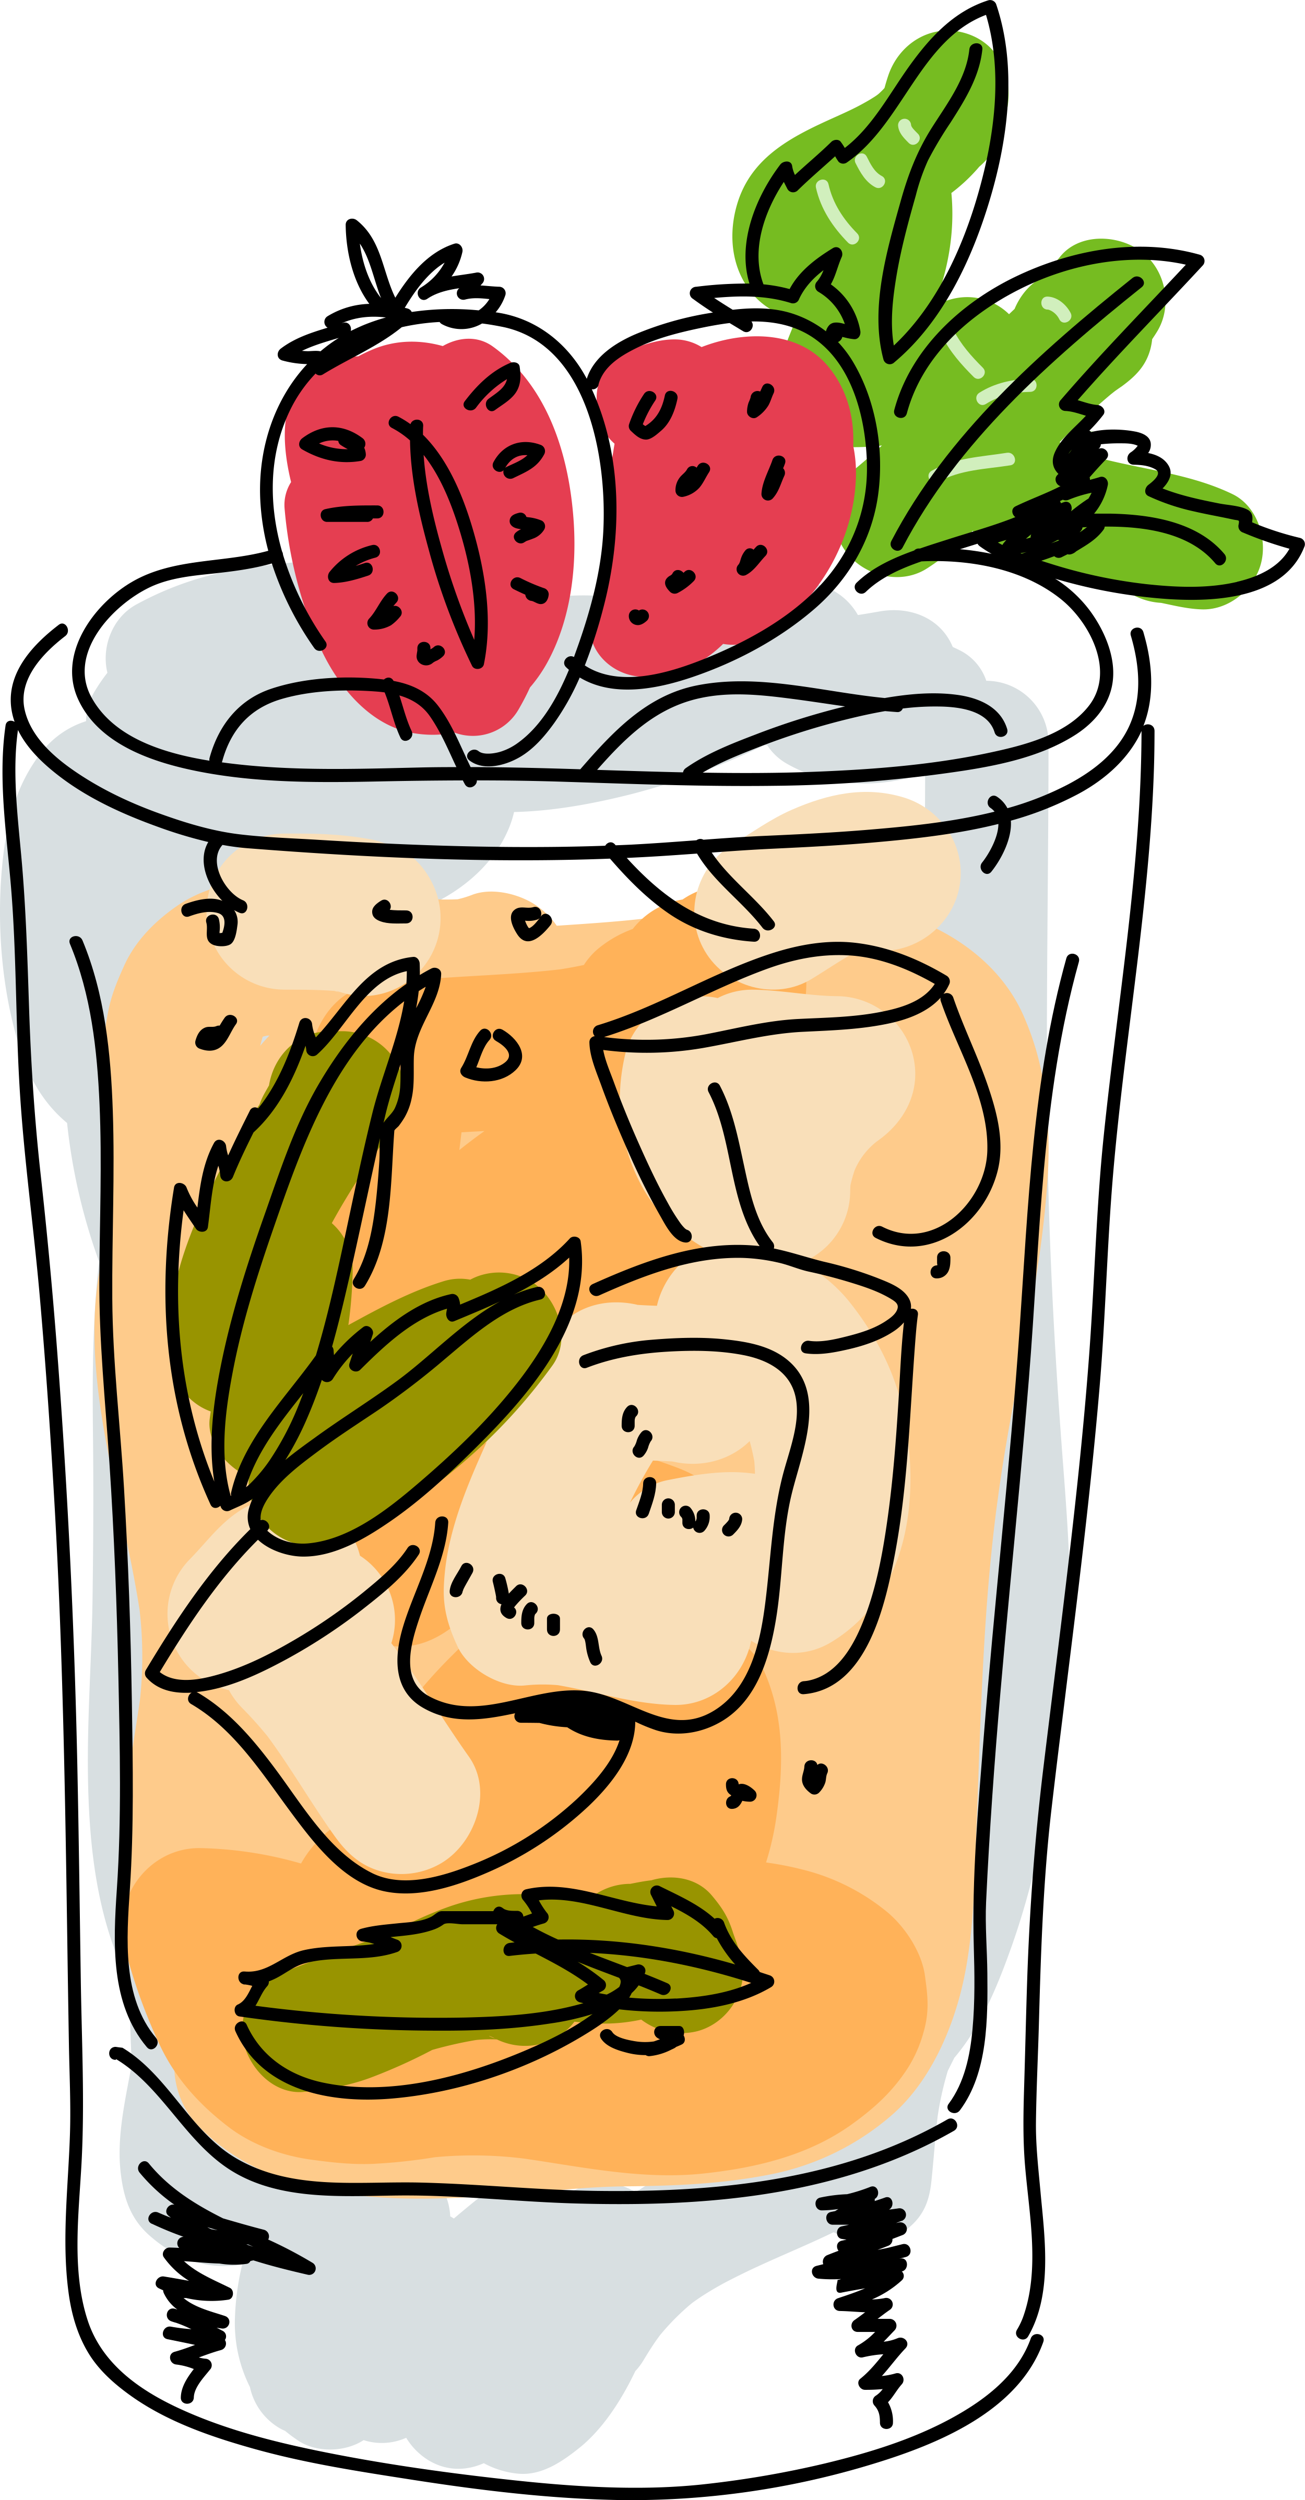 <svg id="Layer_2" data-name="Layer 2" xmlns="http://www.w3.org/2000/svg" viewBox="0 0 602.14 1153.46"><defs><style>.cls-1{fill:#76bc21;}.cls-2{fill:#d8dfe1;}.cls-3{fill:#e53e51;}.cls-4{fill:#fecb8b;}.cls-5{fill:#ffb259;}.cls-6{fill:#f9dfb9;}.cls-7{fill:#989400;}.cls-8{fill:#d1efbd;}</style></defs><path class="cls-1" d="M1588.61,504.87c-18.36-8.89-38.92-11.08-58.53-15.92-4.56-1.12-9.09-2.4-13.55-3.88-.66-.22-1.32-.46-2-.69-1.24-.57-3.35-1.52-4.41-2.12-.15-.08-.29-.17-.43-.26l-.81-1.18q6.12-6.13,12.4-12.09,5.25-4.92,10.75-9.55c.51-.43,1.42-1.15,2.29-1.83,1.07-.77,2.16-1.53,3.25-2.27,6.23-4.58,11-9.3,13.1-17a29.19,29.19,0,0,0,.86-4.7c.78-1.15,1.54-2.31,2.27-3.5,6.68-10.89,4.45-25.63-4.46-34.53-10.08-10.09-30.57-12.14-40.3,0-1.74,2.15-3.53,4.26-5.35,6.34-1,1.11-2,2.2-3,3.27-5.67,2.9-10.11,8.39-12.64,14.45l-2.56,2.44a27.62,27.62,0,0,0-26.89-6.83q-3.7,1.08-7.4,2.25l.39-1c6.14-16.38,8.91-33.2,7.3-50.35a80.19,80.19,0,0,0,12.88-12.14,30.3,30.3,0,0,0,10.09-16.57c0,.13,0,.26-.05.38.06-.36.15-.71.22-1.07a53.88,53.88,0,0,0,2.63-9.44c2.78-15.27-4-30.67-19.9-35.06-15.56-4.28-30.19,5.17-35.06,19.9q-.9,2.69-1.62,5.4l-.21.35c-.74.8-1.52,1.57-2.33,2.31s-1.79,1.34-2.44,1.76c-1.73,1.12-3.52,2.13-5.32,3.12-3.94,2.16-8,4-12.13,5.87-19.54,8.77-39.1,18.13-45.66,40.49-4.41,15-2.34,31.52,8.78,43.07a34.61,34.61,0,0,0,18.49,9.75c-.68,1.63-1.37,3.26-2,4.89-2.42,5.91-4.65,11.9-6.53,18a28.26,28.26,0,0,0,2.88,22c3.35,5.72,10.14,12.08,17,13.09a103.71,103.71,0,0,0,28.23.4c-4.48,4.13-9.06,8.15-13.8,12-9.83,7.92-10.41,24.37-4.46,34.53,7.61,13,25.89,18.6,39,10.23a116.28,116.28,0,0,0,21.16-17.4,26,26,0,0,0,2.52,2.4,67.71,67.71,0,0,0,14.39,9.59,164.58,164.58,0,0,0,31.64,10.82c7.41,1.79,14.88,3.3,22.34,4.88a30.88,30.88,0,0,0,16,5.56c6.15,1.26,12.15,2.77,18.56,3,12.59.54,24.23-9.09,27.48-20.92C1604.89,525.47,1600,510.38,1588.61,504.87Z" transform="translate(-1019.91 -276.88)"/><path class="cls-2" d="M1510.51,953.61c-4.2-54.64-7.06-109.09-7.46-163.91-.42-56.74.65-113.47.66-170.21a28.76,28.76,0,0,0-28.5-28.5H1475a24.25,24.25,0,0,0-12.35-14.12c-1-.51-2.08-1-3.13-1.49-5.56-13.42-19.74-18.92-33.84-16.38q-5,.88-9.92,1.66A29.42,29.42,0,0,0,1398.78,547c-26.71-8.3-56.45,1.3-81,12.94-5.17-4.7-12.09-7.35-19.6-8a118,118,0,0,0-43.09,4.66,28.69,28.69,0,0,0-11.53-12.77c-7.27-4.26-14-4-22-2.88a168.23,168.23,0,0,0-18.35,3.66c-5.27-6.85-13.27-11.54-22.08-10.67-16.67,1.64-33.32,2.84-49.89,5.38a148.73,148.73,0,0,0-48.51,16.51c-10.94,6-16.17,19.58-13.26,31.45a83.53,83.53,0,0,0-6,8.78,28.25,28.25,0,0,0-3.87,13.57A42.12,42.12,0,0,0,1039.81,623c-13.64,16.8-17.72,36.84-19.29,58-1.82,24.81.39,51.41,7.27,75.33,2.59,9,6.14,18.39,11.58,26.1a62.35,62.35,0,0,0,11.49,12.58,270,270,0,0,0,14.78,64c-3.19,27.18-3.09,55-2.81,81.84.26,24.51.13,48.94-.22,73.45-.39,27.9-2.59,55.75-2.09,83.67.47,26.19,3.08,53.38,12.18,78.1a36.63,36.63,0,0,0,6.85,11.83q.17,20.31,1.13,40.6c0,.25,0,.5.06.75-.23,1.2-.47,2.39-.69,3.59-2.7,14.43-6,29.87-4.64,44.63,1.13,11.91,4,22.45,13.38,30.75,12.15,10.77,26.73,16.3,42.89,13.43a120.9,120.9,0,0,0-3.39,25.51,65.58,65.58,0,0,0,6.94,31.06,29,29,0,0,0,13.57,18.91,25.32,25.32,0,0,0,2.66,1.32,69.63,69.63,0,0,0,6.34,4.68c8.29,5.4,21.27,5.2,29.91-.42l.9.29a27.51,27.51,0,0,0,18.71-1.37,31.33,31.33,0,0,0,10.49,10.5c8.51,5,17.32,4.74,25.34,1.23a41.26,41.26,0,0,0,15.85,4.84c10.7,1,20.15-5.47,28-11.72,11.08-8.81,19.54-22.18,25.67-34.8.14-.28.27-.56.41-.85a28.62,28.62,0,0,0,3.73-4.93q2.55-4.29,5.33-8.41c.7-1,1.42-2,2.15-3a111.67,111.67,0,0,1,12.45-12.91c.83-.73,1.67-1.43,2.52-2.13,1.67-1.22,3.38-2.39,5.11-3.52a149.73,149.73,0,0,1,14.15-8c15.06-7.68,30.8-13.76,46-21.13a48,48,0,0,0,16.72,4.3c7.26.52,15.15-3.34,20.15-8.35,5.75-5.74,7.58-12.32,8.35-20.15,1-9.72,1.67-19.47,2.8-29.17a148.7,148.7,0,0,1,4.71-21.12c1-2,2-4,3-6,12.47-14.67,20-33.34,26.37-51.22,7.36-20.76,12.56-42.32,16.82-63.9a570,570,0,0,0,9.12-63C1515.1,1016.73,1512.92,984.94,1510.51,953.61Zm-181.87,325.63a145.46,145.46,0,0,0-15.43,9.12,28.17,28.17,0,0,0-7.43-3.28,29.52,29.52,0,0,0-27.12,6.68,28.61,28.61,0,0,0-19.46-7.7c-8.21,0-14,3.4-20.16,8.35-3.27,2.64-6.5,5.34-9.71,8.06-.55-.35-1.11-.69-1.68-1a28.77,28.77,0,0,0-20.88-26.39,28.13,28.13,0,0,0-7.39-1,33.94,33.94,0,0,0-3.17-3.49c-7.44-7.14-15.84-9.46-25.74-10.78a32.19,32.19,0,0,0-3.68-.27,28.45,28.45,0,0,0-20-20.44,27.79,27.79,0,0,0-9.44-.89l1.29-6.46a133.44,133.44,0,0,0,5-31.12c0-.87.08-1.73.09-2.59,0-.11,0-.22,0-.33h0v-.13a27.76,27.76,0,0,0-7.16-18.75q0-9.63.21-19.27c15.84-39.35,22-84.61,4.4-123.47a229.92,229.92,0,0,0,6.09-27.14,24.42,24.42,0,0,0,12.12-7.24c24.51-28.19,33.49-65,34.47-101.72a239.12,239.12,0,0,0,11.42-24.77c11.53-28.15,18.21-58.46,22.1-88.55a262.14,262.14,0,0,0,1.35-52.09c-1-13.45-2.62-27.15-7.35-39.62,13.8-7,26.22-18.15,32.47-32a45.83,45.83,0,0,0,3.25-9.42c18.24-.43,36.67-3.84,54.25-8.29a332.53,332.53,0,0,0,58-21q1.62-.75,3.24-1.53h1.32a26.35,26.35,0,0,0,9,8.49c19.59,11.18,43,11.56,63.87,4.3-.17,61.25-1.31,122.5-.32,183.75.53,32.24,1.65,64.49,4,96.66s5.57,64.08,6.11,96.26a395.08,395.08,0,0,1-2.78,54.93,567.35,567.35,0,0,1-15.42,74q-2.64,9.33-5.77,18.52c-1,3.1-2.18,6.17-3.34,9.23-.43,1.12-.88,2.22-1.32,3.33-.21.48-.44,1-.66,1.44a30.49,30.49,0,0,0-18.56,19.44c-5.71,17.11-11.3,34.25-18,51a20.88,20.88,0,0,0-1.46,8.48C1369.74,1261.61,1348.6,1269.06,1328.64,1279.24Z" transform="translate(-1019.91 -276.88)"/><path class="cls-3" d="M1413.58,482.5c.59-13.16-2.89-26.24-11.66-36.7-14.21-16.93-39.45-16.16-58.3-8.78a23.57,23.57,0,0,0-12.42-3.55c-6.54,0-12.3,1.83-18.38,3.86-10.21,3.4-17.62,12-17.62,23.14,0,5.3.5,10.38,3.27,15.12a24.35,24.35,0,0,0,5,6c-2.75,16.84-5.18,33.8-5.28,50.87a23.11,23.11,0,0,0,.69,5.7c-1.77,7-3.77,14-5.83,20.92-5.14,17.2,9.86,30.68,24.85,30a22.26,22.26,0,0,0,10.67-.5,58.64,58.64,0,0,0,25-14.62,25.11,25.11,0,0,0,16.78-2.8c26.57-14.63,44-45,44.52-75.16A62.23,62.23,0,0,0,1413.58,482.5Z" transform="translate(-1019.91 -276.88)"/><path class="cls-3" d="M1247.3,436.75c-7.26-5.23-16-4.23-23.09-.2-10.53-2.95-21.7-2.89-32.29,1.55q-3.42,1.44-6.67,3.18c-8.38.25-15.73,2.78-23.17,8.86-13.58,11.12-11.72,32.39-8.28,47.41.13.58.28,1.16.42,1.75a19.61,19.61,0,0,0-3,12.18,201,201,0,0,0,15.36,61.71c7.77,18.33,22.7,37.94,43.44,41.83a52.11,52.11,0,0,0,19.65-.12,24.32,24.32,0,0,0,29.28-10.3,115.93,115.93,0,0,0,5.5-10.54,67.13,67.13,0,0,0,7.93-11.4c10.63-19.29,13.63-42.78,12.28-64.5C1282.71,487.66,1273.1,455.32,1247.3,436.75Z" transform="translate(-1019.91 -276.88)"/><path class="cls-4" d="M1503,789.15c-1.46-15.78-4.44-29-10.74-43.45-10.45-24-33.35-40-57.81-47.31-36.67-10.94-76.36-3.43-113.5,1.87-14.68,1.82-29.41,2.75-44.14,3.74a36.31,36.31,0,0,0-11.41-10.58c-7.62-4.47-19.17-7-27.74-3.63a47.66,47.66,0,0,1-6.57,2,114.15,114.15,0,0,1-19.46-.76c-17.64-2.64-35.12-6.28-52.92-7.93-19-1.76-40.74.53-56.88,11.6-10.3,7.07-19.41,16.18-24.62,27.7-2.88,6.36-5.51,12.59-7,19.37-1.78,8-2.45,16.13-3.2,24.23-2.36,25.41.91,51.08,4.3,76.26-20.22,57.28,4.09,119.18,13,177.44a185.33,185.33,0,0,1,.16,41.65c-4.78,32.56-11.57,64.7-6.66,97.68,1.78,11.92,7.74,23.6,12.66,34.38,3.58,7.84,7.48,15.53,11,23.39.25.65.5,1.32.73,2-4.49,12.82-.65,28.45,8.59,38.26,34.76,36.89,92.17,36.13,138.81,32.71,19.87-1.45,39.75-4,59.69-4.16,22.4-.19,44.73-1.16,66.77-5.63a120.69,120.69,0,0,0,54.68-26.66c15.72-13.37,25.69-33.46,31.32-53,7.27-25.2,7.31-52.29,8.33-78.3,1.23-31.31,2.1-62.64,4.11-93.91,1.18-18.41,2.82-36.78,5.18-55.07q1.08-7.89,2.14-15.8l-1.29,9.57c6.58-48.66,19.44-96.24,22.69-145.4A205.58,205.58,0,0,0,1503,789.15Zm-358.77-34.48c-1.48,1.51-2.9,3.1-4.25,4.73.33-1.38.7-2.74,1.12-4.09l0-.1c.65-.17,1.29-.34,1.94-.48ZM1153.43,998c0,.12-.07.24-.1.36a2.17,2.17,0,0,1,0-.25Z" transform="translate(-1019.91 -276.88)"/><path class="cls-5" d="M1446.68,1188.37c-1.49-10.83-9.22-22.55-17.52-29.4a98.65,98.65,0,0,0-38.87-19.48,150.43,150.43,0,0,0-16.92-3.3,130.74,130.74,0,0,0,4.8-21.17c3.37-23.81,3.85-47.49-6.89-69.65-3.91-8.08-13.11-14.24-21.51-16.55a33.23,33.23,0,0,0-7.44-1.19c6.55-8.92,12.24-18.5,14.58-29.53,2-9.68,1.48-19-3.63-27.74s-12.41-13.16-21.51-16.55c-23.09-8.58-48.42-15.21-73.24-13.23a125.39,125.39,0,0,0-25.55,4.66q1.76-6.16,4.06-12.17,2.65-5.76,5.75-11.3c5.64.87,11.3,1.42,16.84,1.76,35.29,2.13,82.3-9,100.11-43,14.92-28.49,6.08-67.49-17.16-89a57,57,0,0,0,19.91-8.21c12.66-8.42,20.74-19.49,26.13-33.54,4.64-12.08,3.81-25.46,1.29-37.87-2.44-12-13.69-22-25.14-25.14a36.06,36.06,0,0,0-29.91,5.13,36.42,36.42,0,0,0-23,13.6,54,54,0,0,0-16.43,9.5,33.41,33.41,0,0,0-6.11,7.1q-5.37,1.14-10.81,2c-29.56,3.46-59.47,2.92-88.9,7.7-15.62,2.54-26.35,20-26.43,34.72-.1,21.12-3.79,42-6,63-2.53,24.1-2.69,49.14,4.29,72.58a36.25,36.25,0,0,0,5.92,11.64,144,144,0,0,0-7.32,28.5c-3.78,26-2.52,54.54,14,76.47,5.92,7.84,11.66,13.83,21.52,16.54,13.31,3.67,24.84-.86,35-9.25l.28-.23a112.85,112.85,0,0,1,16.25-9.82,89,89,0,0,1,11.43-3.23c-16.17,15-33.19,29.29-46.9,46.68-12.67,16.07-23.15,33.25-26.18,53.34-.51.23-1,.47-1.51.73-10.73,5.52-19.66,13.32-25.14,23.21l-.75-.21a179.75,179.75,0,0,0-45.94-6.91c-23.61-.2-40.67,23.1-34.72,45.57a254.26,254.26,0,0,0,16.71,46.31c7.27,15,18.15,26.76,31.23,36.77,10.72,8.21,24.56,13.22,37.88,15.06,9.54,1.32,18.71,2.34,28.33,2a252.8,252.8,0,0,0,28.91-3.07,188.79,188.79,0,0,1,41.9.7c27.21,4,54.46,9.74,82,6.82,24.1-2.56,48.45-8.26,68.5-22.66,10.67-7.66,19.43-15.63,26.45-26.89a60.55,60.55,0,0,0,6.72-15.67C1448.82,1204.92,1448,1197.92,1446.68,1188.37ZM1231.85,807.49c.34-2.73.67-5.45,1-8.18,3.53-.21,7.07-.4,10.61-.59Q1237.54,802.94,1231.85,807.49ZM1304.17,1207c-15.15-2.2-30.22-4.84-45.45-6.53a182.15,182.15,0,0,0-31.38-.7,36.29,36.29,0,0,0,6.59-6.63,63,63,0,0,0,32,.53,140.23,140.23,0,0,0,14.43,4.43c11.87,3,24.2,4.41,36.34,5.73,11.74,1.27,23.59,1.5,35.38,2.27q-3.64.9-7.33,1.56A190.53,190.53,0,0,1,1304.17,1207Z" transform="translate(-1019.91 -276.88)"/><path class="cls-6" d="M1200.48,1035a34.84,34.84,0,0,0,.41-20A35.36,35.36,0,0,0,1186,994.65a34.64,34.64,0,0,0-3.75-9.29c-10.06-17.18-32.11-22.47-49.25-12.92-10.61,5.91-17.08,15.2-25.29,23.63a36,36,0,0,0,17.84,60.61,36.07,36.07,0,0,0,6.16,8.31q6.18,6.26,11.71,13.06c10.89,14.77,20,30.7,30.67,45.66,5.61,7.91,11.87,13.89,21.51,16.54a36.22,36.22,0,0,0,27.74-3.63c15.81-9.26,24.29-33.22,12.92-49.25C1224,1070.06,1213.21,1051.82,1200.48,1035Z" transform="translate(-1019.91 -276.88)"/><path class="cls-6" d="M1412.2,826.51c0-.92.06-1.84.11-2.76a66.32,66.32,0,0,1,1.93-6.92,33.4,33.4,0,0,1,10.39-13.42c13.29-9.22,20.77-24.17,16.29-40.48a36.4,36.4,0,0,0-34.72-26.43c-13.06-.13-25.94-2.86-39-3a34.4,34.4,0,0,0-16.14,3.87c-18-3.94-38.2,7.06-42.58,25.56-5,21-2.79,41.9,7.45,61,6.48,12.05,16.92,21.92,29,28.76-10.93,4.47-19.33,15.14-21.9,26.66-2.93-.1-5.87-.22-8.82-.42-.14,0-.29,0-.43-.09-12.62-2.83-25.72-.2-35,9.26-1.4,1.42-2.7,2.92-4,4.47A203,203,0,0,0,1261,911.45,260.44,260.44,0,0,0,1243.22,945c-6.09,13.63-12,27.64-15.46,42.23a110.76,110.76,0,0,0-3.09,22.62c-.24,9.89,2.33,18.06,6.43,26.83,4.82,10.28,19.7,19.08,31.09,17.83a78.59,78.59,0,0,1,15.18-.11c18,3.12,35.42,8.86,53.83,9.11,17.74.24,32-13,35.29-29.63,10.93,6.79,24.89,7.93,36.88.71,36.18-21.78,41.23-67.62,33.53-105.4-3.89-19.07-12.84-36.25-24.83-51.37a69.69,69.69,0,0,0-22.27-18.38A35.74,35.74,0,0,0,1412.2,826.51Zm-46.88,130c-12.51-1.35-25.46.93-37.69,3.34a30.2,30.2,0,0,0-17.08,10.38c3.24-6.65,6.76-13.18,10.64-19.46,3,.1,6,.22,9,.42l.43.08c13,2.93,26.32-.71,35.2-9.5.85,3.06,1.55,6.15,2.13,9.27.16,1.94.27,3.87.32,5.81Z" transform="translate(-1019.91 -276.88)"/><path class="cls-6" d="M1436.78,644.78c-17.89-5.39-35-1.51-51.48,5.7-9.71,4.24-18.26,10.46-27.27,15.93-16.74,10.17-23,32.11-12.91,49.26,9.78,16.7,32.47,23.11,49.25,12.91,7.58-4.6,14.85-9.73,22.74-13.76l1.28-.41c18.57,5.12,38.49-7,43.53-25.34C1467.22,669.8,1455.55,650.44,1436.78,644.78Z" transform="translate(-1019.91 -276.88)"/><path class="cls-6" d="M1151.18,733.5c7.6,0,15.24,0,22.83.55a24.81,24.81,0,0,1,2.91.85l-1.81-.76.34,0c6.85,2.35,13.59,3.17,21.3,1.05a36,36,0,0,0,25.14-44.28c-2.25-8.2-8.47-17.88-16.54-21.52-4.67-2.1-9-4.21-13.93-5.17a154.2,154.2,0,0,0-18.56-2.28c-7.21-.51-14.46-.46-21.68-.46a36,36,0,0,0,0,72Zm23.45.43-1.17-.49,1.44.53Z" transform="translate(-1019.91 -276.88)"/><path class="cls-7" d="M1170.76,989c23.55-6.67,43.82-21.24,62.26-36.85a254.07,254.07,0,0,0,41.78-45.26c9.1-12.63,2.21-31.7-10.23-39a28.63,28.63,0,0,0-22-2.87,26.14,26.14,0,0,0-5.67,2.28,25.53,25.53,0,0,0-12.33.72c-15.5,4.79-29.76,12.47-43.92,20.24a206,206,0,0,0,2-25.77,28.45,28.45,0,0,0-9.64-21.27c4.52-8.27,9.46-16.32,14.64-24.2,2.32-3.53,4.72-7,7.17-10.46,1.12-1.58,2.27-3.16,3.42-4.72,1.53-2.08,6.9-9,.06-.2,6.45-8.32,10.3-17.12,7.33-27.89a28.9,28.9,0,0,0-27.48-21.09h-6c-14.78,0-25.87,11.12-28.11,25-.84,1.48-1.71,3-2.5,4.46a33.45,33.45,0,0,0-1.88,4.37A323.84,323.84,0,0,0,1117.31,825c-6.16,12.61-11.71,25.83-15.3,39.42a107.21,107.21,0,0,0-2.32,44.68c1.07,6.91,7.34,13.67,13.1,17a28.52,28.52,0,0,0,4.34,2c-.15,1.12-.31,2.23-.45,3.35-1.39,10.86,7.54,22.39,18.07,26.77C1132.79,976.77,1151,994.6,1170.76,989Z" transform="translate(-1019.91 -276.88)"/><path class="cls-7" d="M1361.68,1179q-.72-2.4-1.54-4.68c-.53-1.65-1.73-4.85-2.09-6-2.21-7-5-11.33-9.7-16.9-6.88-8.18-18.13-9.88-27.92-7-3.24.36-6.47,1-9.69,1.64l-.55,0a29.48,29.48,0,0,0-18.76,7.25c-6.62-.44-13.25-1.35-19.84-2a104.34,104.34,0,0,0-43.32,4.87c-10.51,3.57-20.47,8.46-30.33,13.51-15.36,4.74-30.3,10.7-45.34,16.36-12,4.52-20.92,13.92-20.92,27.48,0,14.35,13,30.07,28.5,28.5,10.4-1.06,20.34-2.79,30.16-6.33a250,250,0,0,0,28.85-12.94l.17-.08a186.27,186.27,0,0,1,20.24-4.58,68,68,0,0,1,9.36-.28l.33.07h0c12.41,5.89,27.36,2.77,35.65-8.23,2.86.29,5.72.55,8.59.72a80.78,80.78,0,0,0,22.25-1.69,30.69,30.69,0,0,0,26,5.32C1356.52,1210,1366.1,1193.86,1361.68,1179Zm-113.87,38.19.63.32C1243.57,1215.64,1245.87,1216.11,1247.81,1217.16Z" transform="translate(-1019.91 -276.88)"/><path class="cls-8" d="M1396.4,363.48c2.21,9.89,7.75,18.17,14.77,25.32,2.72,2.77,7-1.48,4.25-4.24-6.35-6.46-11.24-13.75-13.23-22.68-.85-3.77-6.63-2.17-5.79,1.6Z" transform="translate(-1019.91 -276.88)"/><path class="cls-8" d="M1414.7,352.19c2.19,4.37,4.62,8.7,9.08,11.08,3.41,1.82,6.44-3.36,3-5.18s-5.21-5.49-6.93-8.92-6.9-.43-5.18,3Z" transform="translate(-1019.91 -276.88)"/><path class="cls-8" d="M1434.29,334.68c.19,3.41,2.6,5.83,4.88,8.12,2.74,2.74,7-1.5,4.25-4.24-.76-.76-1.52-1.52-2.22-2.33a6.82,6.82,0,0,1-.72-1.06c-.08-.14-.2-.74-.19-.49a3,3,0,0,0-6,0Z" transform="translate(-1019.91 -276.88)"/><path class="cls-8" d="M1452.81,499.27c10.13-5.74,22-5.91,33.28-7.7,3.81-.6,2.19-6.39-1.59-5.78-11.85,1.88-24,2.24-34.72,8.3-3.36,1.91-.34,7.09,3,5.18Z" transform="translate(-1019.91 -276.88)"/><path class="cls-8" d="M1474.81,463.27c6.21-3.93,13.19-5.48,20.48-5.59,3.87-.06,3.88-6.06,0-6-8.29.13-16.44,1.94-23.51,6.41-3.26,2.06-.25,7.26,3,5.18Z" transform="translate(-1019.91 -276.88)"/><path class="cls-8" d="M1454.7,432.19c3.69,7.2,8.8,12.93,14.47,18.61,2.74,2.74,7-1.5,4.25-4.24-5.34-5.34-10.07-10.63-13.54-17.39-1.76-3.45-6.94-.41-5.18,3Z" transform="translate(-1019.91 -276.88)"/><path class="cls-8" d="M1503.29,419.68q.49,0-.06,0a5.06,5.06,0,0,1,.85.22,7.48,7.48,0,0,1,1.53.79,8.93,8.93,0,0,1,3.09,3.53c1.81,3.43,7,.39,5.18-3-2-3.83-6.08-7.33-10.59-7.49-3.87-.14-3.85,5.86,0,6Z" transform="translate(-1019.91 -276.88)"/><path class="cls-8" d="M1517.29,483.68a10.13,10.13,0,0,0,3.85-1.08c.45-.21.89-.44,1.33-.66s.44-.22.29-.11c0,0,1-.17.53-.15a3,3,0,0,0,3-3,3,3,0,0,0-3-3,10.13,10.13,0,0,0-3.84,1.08c-.45.21-.89.44-1.34.66s-.43.22-.28.11c0,0-1,.17-.54.15a3,3,0,0,0-3,3,3,3,0,0,0,3,3Z" transform="translate(-1019.91 -276.88)"/><path d="M1547.48,611.82c4.39-11.17,4.4-23.51,2-35.27-.54-2.71-1.26-5.38-2-8-1.09-3.7-6.88-2.12-5.79,1.6,4.1,13.92,5.36,29-1.08,42.45-5.71,11.88-16.46,20.16-27.87,26.18a144.21,144.21,0,0,1-28,11,14.18,14.18,0,0,0-4.74-5.27c-3.21-2.19-6.21,3-3,5.18a8.13,8.13,0,0,1,1.81,1.68c-19.86,4.94-40.76,6.92-60.53,8.53-15.64,1.26-31.32,2-47,2.7-9,.42-17.88,1.06-26.81,1.72a2.87,2.87,0,0,0-3.18.24c-9.9.73-19.79,1.48-29.7,2-2.53.13-5.07.22-7.61.33-.1-.13-.21-.25-.32-.38-1.48-1.75-3.56-1-4.5.58-28.09,1-56.22.67-84.3-.34-16.08-.57-32.14-1.41-48.2-2.39-12.08-.74-24.3-1.1-36.32-2.55-12.68-1.52-25.23-5.38-37.2-9.72-14.12-5.11-27.89-11.7-40.17-20.37-9.5-6.71-19.19-15.79-21.73-27.6-3-14,8.68-26,18.78-33.78,3-2.32,0-7.54-3-5.18-11.76,9-23.66,21.62-22,37.63a31.11,31.11,0,0,0,1.64,7.15c-1.6-1-3.85-.65-4.18,1.66-3.53,24.27.38,49.46,2.44,73.7,2.62,30.8,2.17,61.84,4,92.7,1.89,32.34,6.49,64.53,9.32,96.8,2.87,32.74,5.1,65.53,6.95,98.33,3.7,65.85,4.8,131.76,5.75,197.69q.35,24.73.77,49.48c.23,13.52.91,27.06.5,40.58-.75,24.43-3.92,49.07-.71,73.45,1.28,9.77,3.92,19.36,9,27.87,4.74,8,11.78,14.28,19.21,19.65,17.07,12.36,37.94,19.47,58.05,25.06,23.91,6.65,48.47,10.37,72.95,14.18,31.63,4.91,63.48,8.73,95.51,9.28a381.2,381.2,0,0,0,116.51-16.68c29.86-9.09,67.17-24.3,78.56-56.26,1.3-3.66-4.49-5.21-5.78-1.6-6.07,17-21.31,28.47-36.61,36.8-18.14,9.88-38.26,16-58.26,20.82a454,454,0,0,1-54.32,9.45c-31.11,3.59-63.21,1.25-94.22-2.2-30-3.33-60.4-7.71-90-14-20.44-4.37-40.87-9.95-59.87-18.78-18.24-8.48-35.33-20.57-41.85-40.41-7.46-22.73-4.15-48.88-2.87-72.31,1.54-28.16.1-56.41-.32-84.59-.5-32.89-.9-65.79-1.59-98.67q-2.07-98.89-9.76-197.52-3-38.09-7.21-76c-2.84-25.69-4.48-51.28-5.33-77.11-.75-22.74-1.43-45.39-3.45-68.06-1.74-19.52-4.41-40-1.65-59.56,4.23,8.7,11.88,15.84,19.44,21.59,13.38,10.19,29.14,17.32,44.87,23a203.69,203.69,0,0,0,23.51,7.09c-5,8.42-.6,20,6.5,27.15-5.2-2.15-11.92-.42-16.92,1.38-3.61,1.31-2,7.1,1.59,5.79,4.16-1.51,8.82-2.79,13.21-1.56,4.18,1.16,3.29,5.85,2.08,9.15l-1.25.15a3.55,3.55,0,0,1,0-.78,16,16,0,0,0-.33-5.69c-1-3.72-6.83-2.14-5.79,1.59,1,3.5-1.38,8.07,2.89,10.13,2.08,1,6.13,1.11,8.13-.06,2.48-1.45,3-6.51,3.36-9.09a9.83,9.83,0,0,0-1.56-6.76,18.41,18.41,0,0,0,2.51,1.26c3.58,1.48,5.12-4.33,1.59-5.78-8.09-3.34-16.43-17.78-9.46-25.54a114.75,114.75,0,0,0,11.8,1.55c55.45,4.35,111.37,6.91,167,4.78,8.21,9.49,17,18.44,27.41,25.52,11.59,7.86,25,11.91,38.94,12.81,3.86.25,3.84-5.75,0-6-24.68-1.6-42.8-15.32-58.62-32.66q7-.32,14-.74c6.15-.38,12.29-.82,18.43-1.26,7.78,13.18,20.94,22.16,30.2,34.21,2.32,3,7.54.05,5.18-3-8.61-11.21-20.74-19.92-28.6-31.68,9.37-.69,18.74-1.34,28.14-1.78,16-.75,31.94-1.56,47.87-3,18.53-1.64,37.8-3.81,56.26-8.42,0,6.3-4.51,14.05-7.5,17.79-2.39,3,1.83,7.26,4.25,4.24,4.68-5.86,9.61-15.38,9-23.55a152.9,152.9,0,0,0,31-12.26c11.36-6.1,21.66-14.74,27.85-26.21.52-1,1-1.94,1.44-2.93-.11,63-11.13,125.26-17.54,187.8-3.29,32.09-4.06,64.29-6.36,96.44-2.33,32.68-5.79,65.27-9.6,97.8s-8,65.12-11.94,97.69c-3.9,32.37-6.27,64.67-7.34,97.26-.54,16.49-.9,33-1.41,49.47-.36,12.13-.56,23.94.49,36,1.94,22.52,6.92,47.81-1.06,69.67a35,35,0,0,1-2.72,5.57c-1.94,3.36,3.25,6.37,5.18,3,11.11-19.21,7.78-44.34,5.8-65.39-1-11.17-2.35-22.36-2.21-33.59.2-15.67,1-31.36,1.41-47,.89-32.57,2-65.16,5.79-97.54,3.78-32.54,8-65,11.91-97.55s7.59-65.17,10.33-97.86c2.71-32.26,3.38-64.64,6.12-96.89,5.33-62.73,16.92-124.86,18.89-187.89.18-5.68.25-11.36.26-17C1552.56,611.06,1549.16,610.34,1547.48,611.82Z" transform="translate(-1019.91 -276.88)"/><path d="M1457.08,1254.73c-48.95,28.19-106.24,33.72-161.7,33-27.28-.36-54.44-3.21-81.69-3.85-28.45-.67-58.49,3.86-84.35-10.93-21.68-12.4-31.5-38.36-52.92-51.27a88.55,88.55,0,0,1-3.13-.41c-4,0-4,6,0,6,0,0,.09-.13.21-.33,20.41,12.35,30.87,35.93,50.38,49.61,22.79,16,53.27,13.58,79.61,13.3,27.3-.3,54.63,2.9,81.93,3.67s54.95.21,82.14-3.55c32.41-4.49,64.08-13.64,92.55-30C1463.46,1258,1460.44,1252.79,1457.08,1254.73Z" transform="translate(-1019.91 -276.88)"/><path d="M1070.4,951.82c2.2,32.88,3.44,65.82,4.14,98.77.68,32.63,1.5,65.33-.71,97.91-1.68,24.64-3.07,52.8,13.84,72.9,2.49,3,6.71-1.3,4.24-4.24-15.69-18.65-13.6-45.94-12.08-68.66,1.91-28.67,1.39-57.33.93-86.06-.53-32.94-1.66-65.88-3.62-98.77-1.73-29.19-5.24-58.28-5.42-87.54-.18-28.88,1.22-57.75.24-86.63-.91-26.58-3.68-54-14-78.75-1.47-3.51-7.28-2-5.78,1.6,9.75,23.35,12.56,48.87,13.66,73.95,1.18,26.83.06,53.7-.1,80.54C1065.55,895.32,1068.49,923.44,1070.4,951.82Z" transform="translate(-1019.91 -276.88)"/><path d="M1477.75,1105.74c4.45-64.33,11.67-128.42,16.9-192.68s5.63-130,23.07-192.44c1-3.74-4.75-5.32-5.79-1.6-15.55,55.71-17.62,114.3-21.61,171.67-4.4,63.29-11.68,126.35-16.67,189.59-2.49,31.47-5.33,63.1-4.42,94.69.37,12.71.57,25.45-.59,38.14-1.09,12-3.66,24.59-11,34.43-2.31,3.1,2.9,6.09,5.18,3,13-17.41,12.85-42.42,12.66-63.13-.1-11-1.08-22-.58-32.94C1475.65,1138.23,1476.63,1122,1477.75,1105.74Z" transform="translate(-1019.91 -276.88)"/><path d="M1133.59,1321.4a2.25,2.25,0,0,0,1.85-1.32l1.38-.31c8.23,2.61,16.65,4.68,24.94,6.6a3,3,0,0,0,2.31-5.49,200.83,200.83,0,0,0-20.41-10.71,3.16,3.16,0,0,0-1.8-4.47c-6.37-1.62-12.67-3.45-19-5.29-12.81-6.41-24.89-13.88-34.29-25.37-2.45-3-6.67,1.28-4.24,4.25a81.55,81.55,0,0,0,16.06,14.81c-2.73-.6-5.15,3-2.83,5,.39.34.79.65,1.18,1-2-.75-3.89-1.55-5.8-2.38-3.47-1.52-6.55,3.46-3,5.18h0l.1,0a155.49,155.49,0,0,0,14.57,6,3,3,0,0,0-2,5.13c-1.51-.09-3-.15-4.51-.17-2.14,0-3.92,2.62-2.59,4.51a40.46,40.46,0,0,0,11.61,10.85c-3.84-.69-7.68-1.38-11.53-2-3.11-.53-5.61,3.9-2.31,5.48.63.3,1.26.6,1.9.88a3.56,3.56,0,0,0,.33,1.35,19.66,19.66,0,0,0,6.24,7.55c-.4-.13-.79-.27-1.2-.38-3.78-1-5.18,4.48-1.6,5.79.75.27,1.5.5,2.25.7a61.88,61.88,0,0,1,7,2.94,86.94,86.94,0,0,1-9.34-1.16c-3.78-.7-5.47,5-1.66,5.78,4.3.87,8.48,1.72,12.72,2.63-3.1,1.15-6.17,2.29-9.41,3.17-3.4.91-2.46,5.66.83,5.89a32.64,32.64,0,0,1,8,2.07c-3,3.9-5.88,8.19-6,13.12-.12,3.87,5.88,3.86,6,0,.15-4.71,4.68-9.34,7.39-12.76a3,3,0,0,0-2.12-5.12,18.3,18.3,0,0,1-2.95-.57c3.42-1.25,6.84-2.51,10.36-3.46a3.09,3.09,0,0,0,1.67-4.62,2.84,2.84,0,0,0-1-4.18c-.94-.47-1.87-1-2.81-1.45.72.1,1.43.2,2.15.32,3.77.67,5.31-4.55,1.59-5.78-6.05-2-13.83-3.85-19-8.25l1.23,0a51.77,51.77,0,0,0,19.39.76c2.56-.37,2.91-4.4.71-5.48-7.39-3.65-15.16-6.76-21.14-12.3,5.45.37,10.9.95,16.34,1.09A41.54,41.54,0,0,0,1133.59,1321.4Zm3.19-7.9c-1.07-.34-2.13-.7-3.19-1.08l.78,0Zm-21.1-9,4.66,1.37c-1-.14-2-.3-3-.47C1116.81,1305.15,1116.24,1304.86,1115.68,1304.55Z" transform="translate(-1019.91 -276.88)"/><path d="M1436.3,1312.31l-6.46,1.62c-1.66.37-3.33.72-5,1,1.6-.6,3.2-1.2,4.78-1.83a3.11,3.11,0,0,0,2.07-3.21q2.28-.86,4.55-1.75a3,3,0,0,0-1.84-5.78l-1.05.2,2.52-1,.37,0,0-.11a3,3,0,0,0-1.69-5.68c-1.47.23-3,.42-4.43.59,2.93-1.71,1.52-6.88-1.92-5.55h.12s-.31.07-.4.1c-1.44.55-3,1-4.42,1.53a3.11,3.11,0,0,0,0-1c3-1.67,1.44-6.93-2-5.58a78.64,78.64,0,0,1-10.72,3.39,72.47,72.47,0,0,0-12.45,1.57c-3.33.76-2.56,5.94.8,5.89a57.72,57.72,0,0,0,7.61-.62c-.48.31-1,.62-1.43.94l-2,.41c-3.38.67-2.52,5.89.8,5.89q3.76,0,7.54,0c-1.12.27-2.25.52-3.38.76-2.82.59-2.93,5.28,0,5.79.75.13,1.5.23,2.25.32l-2.25.51c-2.43.55-2.62,3.1-1.46,4.64-1.72.65-3.44,1.3-5.15,2a3.31,3.31,0,0,0-1.89,4.19l-3.07.77c-3.52.88-2.38,5.55.79,5.9a67.8,67.8,0,0,0,10.46.18,4.36,4.36,0,0,1-1.32.37h-.25v.09h0c0,1.24-2.07,6.57,1.72,5.82s7.34-1.37,11-2c-4.08,1.76-8.32,3.16-12.5,4.56-3.18,1.06-2.66,5.84.81,5.9,3.92.07,7.81.46,11.69.59-1.62,1.23-3.24,2.45-4.92,3.61-2.37,1.64-1.63,5.47,1.52,5.47h8a33.31,33.31,0,0,1-7.86,6.18c-3,1.63-.94,6.4,2.31,5.51a56.24,56.24,0,0,1,9.34-1.4c-3.26,4-6.5,8-10.61,11.3-2.14,1.7-.28,5.13,2.12,5.12a79.76,79.76,0,0,0,8.19-.35,12.21,12.21,0,0,1-3.09,3,3,3,0,0,0-.6,4.71c2.12,2.41,2.41,4.73,2.43,7.8,0,3.87,6,3.87,6,0a17.58,17.58,0,0,0-2.28-9.43c2.4-2.5,4-5.67,6.36-8.3,1.94-2.14.09-5.9-2.92-5a34.79,34.79,0,0,1-6.28,1.2c3.73-4.13,7-8.69,10.85-12.72,2.51-2.61-.63-6-3.63-4.72a22.05,22.05,0,0,1-6.4,1.61c1.7-1.71,3.35-3.51,5.07-5.29a3.12,3.12,0,0,0-2.12-5.25h-5.73c1.84-1.41,3.68-2.82,5.59-4.14a3,3,0,0,0-2.31-5.45,31.58,31.58,0,0,1-5.89.62,48.17,48.17,0,0,0,13.77-8.81,2.73,2.73,0,0,0,0-4.08l.32-.11c3-1,2.72-6.35-.8-5.89l-.66.09c1-.26,2.08-.53,3.11-.81C1441.62,1317.06,1440.05,1311.37,1436.3,1312.31Z" transform="translate(-1019.91 -276.88)"/><path d="M1375.05,1188.27c-1.54-.53-3.08-1-4.63-1.55a3.11,3.11,0,0,0-.66-1c-6.48-6.47-12.65-13-15.77-21.83a3.15,3.15,0,0,0-4.38-1.74c-7.19-6.59-16.44-10.62-25.11-14.93a3,3,0,0,0-4.11,4.1q1.29,2.57,2.56,5.13c-20.23-1.91-39.72-12.57-60.3-7.88-2.32.53-2.76,3.42-1.33,5a35.61,35.61,0,0,1,4.07,6.15l-4,1.46a2.82,2.82,0,0,0-2.87-2.66c-2.06,0-4.14.1-6-.84l-.78-.55c-1.82-1.31-3.6-.13-4.19,1.53h-23.79c-1.78,0-3.24,1.7-4.73,2.5-4.59,2.46-10.71,2.59-15.75,3.12-5.6.59-11.24,1-16.7,2.51-3.41.9-2.56,5.64.72,5.87a21.57,21.57,0,0,1,5.31,1.15c-10.63,1.59-21.9.42-32.57,2.86-10,2.28-16.43,10.83-27.28,9.82h-.46c-3.22.14-3.18,5.15,0,5.91v.09l.79,0a27.33,27.33,0,0,1,3.22.63c-1.77,3.42-3.36,7.17-6.68,8.62-2.29,1-1.77,5.12.72,5.49a640.66,640.66,0,0,0,90.53,6.56c17.74.11,35.57-.6,53.12-3.34a123.79,123.79,0,0,0,19.33-4.33c-9.7,7.15-20.94,12.58-31.94,17.21-28.27,11.89-62.34,21-93,14.31-15.27-3.36-28.11-12.08-34.65-26.55-1.6-3.52-6.77-.47-5.19,3,12.64,28,44.86,33.4,72.44,31,30.54-2.65,61.77-13.15,88-29,3.6-2.18,11.07-6.71,16.63-12.13a162.65,162.65,0,0,0,27.64.82c14.58-.76,29.85-3.54,42.52-11.12A3,3,0,0,0,1375.05,1188.27Zm-47.11-25.53a3,3,0,0,0,2.59-4.51l-.91-1.83c7.17,3.57,14.16,7.56,19.36,13.73a2.51,2.51,0,0,0,1.67,1,60.26,60.26,0,0,0,8.48,12.12c-26.55-7.7-54.12-12-81.73-11.49-4-1.8-7.85-3.72-11.67-5.81,1.68-.58,3.38-1.15,5.13-1.63a3,3,0,0,0,1.32-5,41.22,41.22,0,0,1-3.64-5.65C1288.43,1151.19,1308.08,1162.44,1327.94,1162.74Zm-22.42,26.65a2.5,2.5,0,0,1,.75,2.24,6.22,6.22,0,0,1-.63,2,32.4,32.4,0,0,1-5.77,3.51c-1.24-.21-2.48-.45-3.71-.7.62-.37,1.24-.74,1.87-1.08a3,3,0,0,0,.61-4.71,101.23,101.23,0,0,0-12.21-8.63C1292.75,1184.6,1299.14,1187,1305.52,1189.39Zm-71.18,18.35a638.9,638.9,0,0,1-96.56-5.43c1.86-2.92,3.06-6.39,5.4-9a2.89,2.89,0,0,0,.76-2.25c1-.36,1.89-.76,2.87-1.23,4.62-2.23,8.57-5.7,13.6-7.08,13.92-3.82,28.76-.4,42.58-5.2a3,3,0,0,0,0-5.79c-1-.36-1.94-.75-2.89-1.14,6.48-.67,13-1.12,19.2-3.22a18.05,18.05,0,0,0,5.23-2.61c1.56-1.17,6.7-.08,8.84-.08h16a3,3,0,0,0,.9,4.27c2.31,1.42,4.68,2.77,7.07,4.08l-2.25.25c-3.79.46-3.83,6.46,0,6q6-.72,12-1.1c8.33,4.32,16.66,8.67,24.11,14.28-1.49.94-3,1.89-4.52,2.73a3,3,0,0,0,.71,5.48l1.7.42c-1.44.41-2.84.78-4.15,1.11C1268.54,1206.39,1251.25,1207.33,1234.34,1207.74Zm97.4-8.79a148.76,148.76,0,0,1-21.52-.4,17.27,17.27,0,0,0,1.15-2.09,22.7,22.7,0,0,0,3.21-3.58c3.41,1.35,6.82,2.74,10.19,4.2,3.52,1.52,6.58-3.66,3-5.2s-6.93-2.91-10.42-4.29c.07-.2.16-.39.22-.59.76-2.24-1.58-4.22-3.69-3.69l-4.63,1.16c-5.73-2.18-11.48-4.32-17.17-6.56,25.26,1.08,50.3,6.1,74.44,13.85C1355.7,1196.6,1343.5,1198.33,1331.74,1199Z" transform="translate(-1019.91 -276.88)"/><path d="M1312.43,1218.59c-2.72-.48-8.36-1.56-10-4.13-2.09-3.25-7.28-.24-5.18,3,2.52,3.92,8.07,5.53,12.32,6.61a33.2,33.2,0,0,0,8.27,1,2.65,2.65,0,0,0,1.82.48,28.18,28.18,0,0,0,10-3c.49-.22,1-.46,1.47-.71a3,3,0,0,0,.71-.52c.87-.36,1.74-.73,2.6-1.13,1.74-.83,1.76-2.81.9-4.2.61-1.77-.06-4.34-2-4.34h-8.65c-3.19,0-3.88,3.74-1.57,5.41a6.38,6.38,0,0,0,1.34.71c-1,.34-1.9.67-2.86,1A28.56,28.56,0,0,1,1312.43,1218.59Z" transform="translate(-1019.91 -276.88)"/><path d="M1296.38,874.56c20.94-9.38,42.78-17.83,66.09-17.31a85.13,85.13,0,0,1,16.59,2.18c4.83,1.07,9.39,3.17,14.2,4.19,6.32,1.35,12.57,3,18.75,4.87,6.5,2,13.13,4.13,19,7.69,1.61,1,3.51,2.14,3.08,4.23-.52,2.47-3,4.33-5,5.67-5.5,3.8-12.23,5.82-18.64,7.43-5.34,1.34-11.65,2.83-17.2,2-3.78-.54-5.41,5.24-1.59,5.79,6.4.91,13.09-.37,19.34-1.79,7.58-1.71,15.42-4.34,21.86-8.79A22.83,22.83,0,0,0,1437,887c-1.36,12.17-1.78,24.48-2.55,36.7-1.14,18.11-2.52,36.24-5.06,54.22-2.36,16.7-5.52,33.83-12.18,49.41-4.67,10.92-12,22.58-24.52,25a17.27,17.27,0,0,1-1.9.22c-3.83.31-3.86,6.31,0,6,29.37-2.41,37.77-41.86,42.11-65,6.21-33.17,6.85-66.93,9.54-100.47.26-3.19.56-6.37,1-9.54.28-2.17-1.53-3.1-3.24-2.8a7.39,7.39,0,0,0-.49-3.88c-2.37-5.69-10-8.33-15.21-10.43a177,177,0,0,0-24.28-7.38c-7.8-1.9-15.4-4.55-23.26-6.14a3.1,3.1,0,0,0-.55-2.92c-8-10.16-10.66-23.62-13.34-36s-5.1-24.89-11-36.18c-1.79-3.43-7-.39-5.18,3,11.62,22.25,8.9,50.18,23.52,71-27.1-3-52.68,6.6-77,17.51C1289.83,871,1292.88,876.13,1296.38,874.56Z" transform="translate(-1019.91 -276.88)"/><path d="M1233.74,1010.12c.36-.78.79-1.54,1.21-2.3,1-1.78,2-3.52,3-5.33,1.75-3.44-3.42-6.48-5.18-3s-5,7.34-5.37,11.43c-.31,3.86,5.7,3.83,6,0C1233.31,1011.59,1233.63,1010.34,1233.74,1010.12Z" transform="translate(-1019.91 -276.88)"/><path d="M1262.26,1013c2.74-2.73-1.51-7-4.25-4.24-.88.89-2.12,2.07-3.32,3.41a64.81,64.81,0,0,0-1.59-7c-.93-3.76-6.72-2.16-5.78,1.59.28,1.11.54,2.22.79,3.34.18.83.36,1.67.53,2.52l.18,1c0-.09,0,.46,0,.57a2.87,2.87,0,0,0,2.48,2.85c-1,2.35-.72,4.66,2.31,6.36,3.2,1.79,6.07-2.76,3.5-4.85.17-.26.38-.53.52-.71A59.73,59.73,0,0,1,1262.26,1013Z" transform="translate(-1019.91 -276.88)"/><path d="M1267,1021.46l.21-.2c2.66-2.8-1.57-7.07-4.24-4.27-2.36,2.48-2.54,5.69-2.54,8.69,0,4,6,4,6,0,0,0,0-1.1,0-1.67l0-.72s.06-.5.07-.63a5.55,5.55,0,0,0,.16-.66c.06-.13.13-.25.2-.37Z" transform="translate(-1019.91 -276.88)"/><path d="M1278.29,1028.68v-5c0-3-6-3-6,0v5C1272.29,1032.68,1278.29,1032.68,1278.29,1028.68Z" transform="translate(-1019.91 -276.88)"/><path d="M1292.28,1043.83c1.61,3.51,6.78.46,5.18-3-1.79-3.89-.87-8.76-3.78-12.18-2.51-2.95-6.73,1.31-4.24,4.24.59.7.82,3.53,1,4.74A24.87,24.87,0,0,0,1292.28,1043.83Z" transform="translate(-1019.91 -276.88)"/><path d="M1309.28,926c-2.36,2.48-2.53,5.67-2.53,8.67,0,4,6,4,6,0,0,0,0-1.08,0-1.65l0-.72s.06-.48.06-.62a5.8,5.8,0,0,0,.17-.66,3.24,3.24,0,0,1,.2-.36,1.2,1.2,0,0,0,.1-.19,2,2,0,0,0,.21-.19C1316.19,927.49,1312,923.21,1309.28,926Z" transform="translate(-1019.91 -276.88)"/><path d="M1315.9,937.66a11,11,0,0,0-2.13,3.75,10.86,10.86,0,0,1-1.18,2.86c-2.6,2.85,1.63,7.11,4.24,4.24a10.74,10.74,0,0,0,2.13-3.75,11.36,11.36,0,0,1,1.18-2.86C1322.74,939.05,1318.51,934.79,1315.9,937.66Z" transform="translate(-1019.91 -276.88)"/><path d="M1316.67,961.28c-.09,4.39-1.8,8.33-3.2,12.43-1.25,3.68,4.55,5.24,5.79,1.6,1.58-4.66,3.3-9,3.41-14C1322.76,957.41,1316.76,957.42,1316.67,961.28Z" transform="translate(-1019.91 -276.88)"/><path d="M1331.29,974.51V971.2a3,3,0,1,0-6,0v3.31a3,3,0,1,0,6,0Z" transform="translate(-1019.91 -276.88)"/><path d="M1338.33,972.39a3,3,0,0,0-4.24,4.24,1.82,1.82,0,0,0,.26.25,1.57,1.57,0,0,0,.15.25,1.59,1.59,0,0,0,.15.27l.12.39c0,.16,0,.24,0,.26l0,.32c0,.37,0,.73,0,1.1,0,2.88,3.32,3.61,5,2.21a2.93,2.93,0,0,0,.82,1.57,3,3,0,0,0,4.24,0,9.63,9.63,0,0,0,2.53-7.09c0-3.87-6-3.87-6,0,0,.28,0,.55,0,.83,0,.09,0,.55-.07.72s-.29.86-.13.52a2.28,2.28,0,0,1-.42.63A9.39,9.39,0,0,0,1338.33,972.39Z" transform="translate(-1019.91 -276.88)"/><path d="M1353.94,984.9a3,3,0,0,0,4.24,0c2-2,4-4.11,4.19-7.08a3,3,0,0,0-6,0h0c0-.57-.12.13,0,0-.08.14-.15.29-.24.42-.21.29-.25.36-.12.22a25.4,25.4,0,0,1-2.06,2.21A3,3,0,0,0,1353.94,984.9Zm2.43-7.11v0Z" transform="translate(-1019.91 -276.88)"/><path d="M1087.2,1047.42a3,3,0,0,0,.47,3.63c5.34,5.93,13.09,7.24,20.67,6.79-1.79,1-2.53,3.91-.22,5.26,20,11.68,32.64,31.94,46.12,50.07,10.71,14.41,24.37,32.35,43,36.32,15.52,3.31,32.61-2.2,46.73-8.28a162,162,0,0,0,47.6-31.09c10.49-10,21.42-23.76,21.45-38.9a77.66,77.66,0,0,0,9.54,3.93c10.27,3.27,21.52,1.26,30.63-4.26,16.15-9.78,21.89-29.53,24.78-47,3.15-19.06,2.65-38.76,7.2-57.57,4.74-19.55,17-47.26-2.59-62.52-8-6.23-18.71-8-28.55-9-11.08-1.13-22.34-.68-33.43.23a113.52,113.52,0,0,0-31.49,7.12c-3.57,1.38-2,7.18,1.59,5.78,11.88-4.6,24.46-6.66,37.12-7.41,11.6-.68,23.45-.65,34.89,1.54,11.16,2.14,21.84,7.52,24.32,19.54,2.41,11.68-3.14,25-6,36.15-4.88,19.09-5.51,38.58-7.93,58-2.29,18.42-6.78,40.11-23.89,50.48-21.08,12.77-38.78-7-59.42-9.2-24.13-2.53-48.36,15.06-71.74,2.57-13.73-7.33-8.51-24.62-4.57-36.27,4.86-14.36,12.27-28.55,13.25-43.91.25-3.86-5.75-3.84-6,0-1.07,16.71-10.17,32.28-14.88,48.1-4.08,13.7-4.74,29.19,9.17,37.26,13.67,7.93,28.08,5.65,42.57,2.57a3,3,0,0,0,2.68,4.38s3.59,0,8.57.08a61.65,61.65,0,0,0,12.8,2c6.76,4.53,14.88,6.06,23.13,6.15a3,3,0,0,0,1-.18c-3.28,10.42-12,19.84-19.26,26.75a153.28,153.28,0,0,1-49,30.81c-13.71,5.4-31.73,10.75-45.81,3.8-19.59-9.65-31.83-30.69-44.39-47.6-10.15-13.67-21.26-27-36.15-35.71a3.6,3.6,0,0,0-.57-.26c1.25-.13,2.49-.3,3.7-.49,13.32-2.17,26.1-8.32,37.87-14.68a259,259,0,0,0,37.15-24.65c8.64-6.81,17.72-14.34,23.81-23.62,2.13-3.25-3.07-6.25-5.18-3-5.25,8-13.12,14.47-20.45,20.47a253.91,253.91,0,0,1-34.36,23.43c-11.34,6.49-23.35,12.27-36.09,15.4-7.46,1.83-17,3-23.41-2.09,13.17-21.81,27.2-43.06,45.31-61.05,5.25,5,13.8,7.66,20.43,7.77,14.83.26,29.23-8.38,41-16.51,13.37-9.26,25.45-20.32,37-31.69,25.38-24.92,56-58.73,50.46-97.25-.32-2.24-3.61-2.85-5-1.32-13.37,14.67-32.49,23-50.63,30.52a8.9,8.9,0,0,0-.59-2.73,3.07,3.07,0,0,0-3.69-2.1c-14.22,3.13-26.39,12.16-37.16,22.05.39-1.16.78-2.32,1.16-3.47.78-2.34-2.29-5-4.41-3.39a81.92,81.92,0,0,0-13.5,12.93c-.07-.69-.14-1.38-.17-2.07a3.07,3.07,0,0,0-.7-1.86c2.81-9.94,5.22-20,7.52-30,5.07-22,9.57-44.13,14.58-66.15-.25,3.58-.1,7.35-.31,10.66-.4,6.27-.9,12.53-1.6,18.77-1.38,12.18-3.69,25.06-10.2,35.64-2,3.31,3.16,6.32,5.18,3,12.78-20.79,11.76-48,13.55-71.49,0-.48,1.62-1.69,2.07-2.27a42.29,42.29,0,0,0,2.71-4,29.33,29.33,0,0,0,3.22-8.73c1.36-6.12.81-12.55,1-18.76.41-14.09,12-24.59,12.61-38.52.11-2.39-2.59-3.57-4.51-2.59s-3.59,1.94-5.33,3c0-1.77,0-3.55-.08-5.35-.08-1.5-1.31-3.17-3-3-21.8,2.18-31.25,22.89-44.92,37.15a20.52,20.52,0,0,1-1.7-6c-.23-3.34-4.87-4.14-5.89-.8-4.21,13.86-9.76,28.17-19,39.55a2.58,2.58,0,0,0-3.86,1.08c-3.42,6.84-6.85,13.68-10,20.65a21.23,21.23,0,0,1-.94-4.25c-.27-2.77-4-4.36-5.59-1.52-5.1,9.38-6.42,19.5-7.66,29.8a44.87,44.87,0,0,1-5-9.23c-.92-2.47-5.25-3.23-5.78,0-8.16,49.78-4.38,100,16.84,146.25,1,2.13,3.25,1.86,4.54.54l.12.34a3.05,3.05,0,0,0,4.4,1.79c3.62-1.71,7.2-3,10.38-5.37a30,30,0,0,0-1.7,4.49,13.51,13.51,0,0,0,.62,9.55C1116,1001.5,1101.14,1024.22,1087.2,1047.42Zm195.34-190.31c.73,24.18-14.89,47.39-29.81,65-11.81,14-25.51,26.89-39.38,38.77-14.13,12.11-31.87,26.27-51.12,28.08-6.7.63-14-1.18-19-5.84,2.3-2.26-.42-5.59-3-4.89-.56-3.67,1.73-7.74,3.71-10.65,5.86-8.61,15-15.33,23.21-21.45,8.94-6.63,18.31-12.66,27.55-18.86a356,356,0,0,0,30-22.94c13.24-11.11,27.24-23.86,44.54-27.86,3.77-.87,2.17-6.66-1.59-5.79a63.48,63.48,0,0,0-10.59,3.5C1266.25,869.54,1275,864.07,1282.54,857.11Zm-99.87,44.28-1.5,4.52c-1,2.92,2.95,5,5,2.91,11.36-11.3,24.26-23.48,40-28.13-.09.6-.24,1.23-.35,2.06-.27,1.94,1.3,4.69,3.69,3.69,7-2.91,14.14-5.85,21.17-9.13-17.37,9.42-31.87,25.18-47.41,36.58-12.51,9.19-25.74,17.33-38.28,26.47-4.17,3-8.91,6.4-13.43,10.16a142.74,142.74,0,0,0,10.36-20c2.4-5.57,4.54-11.26,6.49-17a3.21,3.21,0,0,0,5-.33A68,68,0,0,1,1182.67,901.39Zm-7-38.34c-2.92,13.11-6.08,26.28-10,39.19-14.28,20-33.46,38.7-39.09,63.2a3,3,0,0,0,0,1.52l-.23.1c-5.15-18.44-2.59-38.65.93-57.13,4.29-22.57,11.28-44.61,18.79-66.3,13.09-37.8,27.81-79.84,60.34-104.79-2.86,17.47-10.32,34.2-14.62,51.36C1185.79,814.35,1181.07,838.76,1175.68,863.05Zm28.85-84.19a27.53,27.53,0,0,1-2.38,9.22c-1.13,2.49-3.8,4.56-5.27,6.87.25-1.05.49-2.1.74-3.15,1.9-8.06,4.53-16,7.1-23.86C1204.69,771.58,1204.79,775.23,1204.53,778.86Zm11.83-46.72a68.74,68.74,0,0,1-4.44,9.9c.5-2.62.91-5.24,1.2-7.89Q1214.71,733.12,1216.36,732.14ZM1104.63,835.27c1.82,2.9,3.82,5.73,5.72,8.56,1.27,1.88,5.1,2,5.48-.78,1.3-9.52,1.79-19.26,4.82-28.33a19.68,19.68,0,0,1,.87,4.33c.24,3.53,4.63,3.9,5.89.8,2.84-7,6.12-13.75,9.47-20.48,11.62-10.62,18.8-25.2,24-40a12.54,12.54,0,0,1,.34,1.81,3,3,0,0,0,5.12,2.13c13.26-11.92,22.38-34.43,41.28-38.36q0,3-.2,5.88c-16.85,11.8-30.08,28.56-40.41,46.19-11.19,19.09-18,40.43-25.34,61.21-7.92,22.5-15.16,45.32-19.86,68.73-3.47,17.31-5.91,35.9-3,53.55C1102.41,920.68,1098.9,877.76,1104.63,835.27Zm28.8,127.79c4.84-16.2,15.72-29.92,26.4-43.39-.54,1.45-1.09,2.9-1.66,4.34a137,137,0,0,1-13.92,26.78,71.13,71.13,0,0,1-9.06,10.76A18.8,18.8,0,0,1,1133.43,963.06Z" transform="translate(-1019.91 -276.88)"/><path d="M1291.87,757.86c.14,6.68,3.25,13.67,5.48,19.84,3.81,10.55,8.15,20.92,12.72,31.16a301.93,301.93,0,0,0,14.3,28.7c2.41,4.16,6.24,12.2,11.84,12.6,3.87.28,3.84-5.72,0-6,1,.07.32.05-.26-.49a19.23,19.23,0,0,1-2.33-2.76,91.45,91.45,0,0,1-5.68-9.21c-4.86-8.7-9.08-17.76-13.13-26.86-4.21-9.44-8.13-19-11.68-28.73-1.63-4.49-4-9.85-4.89-14.8a154,154,0,0,0,46-.9c15.49-2.7,30.37-6.71,46.13-7.47,13.5-.66,27.12-1.07,40.38-4,8.39-1.84,17.38-5.25,23.17-11.76a2.81,2.81,0,0,0,.08,1.61c7.57,22.28,22.16,44.83,21.47,69.07-.68,23.66-24.77,47.07-48.49,35-3.44-1.75-6.48,3.43-3,5.18,24.83,12.6,50.32-6.56,56.34-31.31,3.15-13-.36-26.5-4.56-38.81-4.7-13.83-11.26-26.94-16-40.77a3.11,3.11,0,0,0-4.53-1.65,23.63,23.63,0,0,0,2.57-4.3,3.08,3.08,0,0,0-1.08-4.11c-13-7.73-26.78-13.37-41.83-15.17-13-1.56-26.2.75-38.59,4.73-27.76,8.9-52.65,24.84-80.66,33.29a3.06,3.06,0,0,0-1.31,5A2.81,2.81,0,0,0,1291.87,757.86Zm119-40.22c14.37.69,28,6.14,40.35,13.21-5.4,8.27-16.06,11.21-25.38,13-12.35,2.4-25.07,2.54-37.59,3.17-14.08.71-27.5,4.08-41.3,6.79a149.1,149.1,0,0,1-48.32,1.54c26.21-8.15,49.81-22.28,75.55-31.58C1386,719.51,1398.28,717,1410.88,717.64Z" transform="translate(-1019.91 -276.88)"/><path d="M1241.48,752.43c-4.4,4.81-5.32,11.72-8.74,17.14-1.14,1.81.09,3.7,1.79,4.41,7.5,3.13,17.15,2.53,23.22-3.28,7.1-6.78.53-15-6-18.74-3.37-1.92-6.39,3.26-3,5.18,3.72,2.12,9,6.32,3.93,10.11-3.7,2.8-8.59,3.1-13,2.06,1.87-4.33,3-9.26,6.11-12.64C1248.32,753.82,1244.09,749.56,1241.48,752.43Z" transform="translate(-1019.91 -276.88)"/><path d="M1122.43,759.3c2.76-2.66,4.09-6.77,6.33-9.85s-2.93-6.13-5.18-3a42,42,0,0,0-2.3,3.64,3.21,3.21,0,0,0-1.58.24c-1.49.65-3.44,0-5,.6-2.69,1-3.88,3.55-4.61,6.16a3.06,3.06,0,0,0,2.1,3.69C1115.82,762.12,1119.48,762.14,1122.43,759.3Z" transform="translate(-1019.91 -276.88)"/><path d="M1195.77,692.42c-1.8,1.11-4.21,2.79-4.14,5.22s1.75,3.54,3.74,4.29c3.59,1.35,7.92,1,11.92,1s4-6,0-6c-2.74,0-5.08,0-7.53-.27C1201.32,694.37,1198.66,690.64,1195.77,692.42Z" transform="translate(-1019.91 -276.88)"/><path d="M1266,695.42c-3.17.92-6.29-1-9,1.52-3,2.83-.25,8.21,1.61,11.06,4.82,7.37,11.69.19,15.27-4.25,2.41-3-1.81-7.26-4.24-4.25l-.36.46C1270.46,698,1268.87,694.58,1266,695.42Zm-1.93,9.74s-.24-.14-.55-.62a12.37,12.37,0,0,1-1.33-2.88l.45.06a12.65,12.65,0,0,0,5-.51,3,3,0,0,0,1.36-.82C1267.59,702.13,1265.92,704.43,1264,705.16Z" transform="translate(-1019.91 -276.88)"/><path d="M1356.93,1105.67c-2.89,1-2.67,6,.85,5.8,2.5-.13,3.73-1.76,4.64-3.73a17.44,17.44,0,0,0,3.58.42,3,3,0,0,0,2.11-5.12c-1.88-1.83-4.86-3.84-7.38-2.88a.94.94,0,0,0,0-.09c-.2-3.73-5.9-3.69-5.85.13,0,2.15.44,3.79,2.44,5h0C1357.29,1105.37,1357,1105.52,1356.93,1105.67Zm-.25.22h0l0,0Zm.52-.34.19,0h0Z" transform="translate(-1019.91 -276.88)"/><path d="M1397.05,1091.23c-.55-3.15-5.8-2.9-6,.7-.08,1.9-1,3.69-1.08,5.61-.16,3,1.94,5.28,4.22,6.91a3,3,0,0,0,3.63-.47,11.88,11.88,0,0,0,2.87-4.63c.44-1.39.29-2.9.91-4.25C1403.09,1092,1399.05,1089.19,1397.05,1091.23Z" transform="translate(-1019.91 -276.88)"/><path d="M1452.29,857.09c0,.6,0,1.21,0,1.82,0,.23,0,.46,0,.69s0,.21,0,.27.11.13.09.24a2.94,2.94,0,0,0,0,.59h-.17c-3.86.15-3.94,6.15-.07,6a5.81,5.81,0,0,0,5.3-3.15c1-2,1-4.29,1-6.46C1458.31,853.22,1452.29,853.22,1452.29,857.09Z" transform="translate(-1019.91 -276.88)"/><path d="M1243.18,583.35c4.23-20.9.52-43.66-5.56-63.82-4.37-14.49-11.22-30.93-22.55-42.06,0-1.36,0-2.72.1-4.07.16-3.58-4.94-3.83-5.85-.81a44.44,44.44,0,0,0-5.56-3.44c-3.43-1.77-6.46,3.4-3,5.18a41.6,41.6,0,0,1,8.34,5.77c.25,16.82,4.07,33.69,8.47,49.79a300.53,300.53,0,0,0,20.15,54.18C1238.83,586.34,1242.68,585.84,1243.18,583.35Zm-27.81-96.58c8.18,10.31,13.26,23.74,16.84,35.59,4.7,15.58,7.88,33.13,6.52,49.76a318.2,318.2,0,0,1-15-42.34C1219.81,515.87,1216.38,501.34,1215.37,486.77Z" transform="translate(-1019.91 -276.88)"/><path d="M1187.23,479.08c-9-6.78-18.84-6.78-27.84,0-1.73,1.3-2.13,4,0,5.18,8.51,4.87,17.4,6.95,27.12,5.26a3,3,0,0,0,2.2-2.89,8.75,8.75,0,0,0-.75-3.19A3.24,3.24,0,0,0,1187.23,479.08Zm-20.09,2.41a14.53,14.53,0,0,1,8.87-1.18,2.56,2.56,0,0,0,1,1.82,32.62,32.62,0,0,0,3.38,2A32.14,32.14,0,0,1,1167.14,481.49Z" transform="translate(-1019.91 -276.88)"/><path d="M1170.83,517.68h18.46a2.81,2.81,0,0,0,2.68-1.61h2c3.87,0,3.87-6,0-6-8,0-16.09-.07-24,1.73C1166.68,512.58,1167.49,517.68,1170.83,517.68Z" transform="translate(-1019.91 -276.88)"/><path d="M1174.14,545.86c5.31-.15,10.66-1.76,15.68-3.42,3.65-1.21,2.09-7-1.6-5.78-1.36.45-2.76.9-4.18,1.33a33.42,33.42,0,0,1,9.08-3.82c3.74-1,2.16-6.77-1.59-5.78A35.56,35.56,0,0,0,1172,540.74C1170.52,542.64,1171.25,545.94,1174.14,545.86Z" transform="translate(-1019.91 -276.88)"/><path d="M1192.33,567.36a15.7,15.7,0,0,0,8-2,20.82,20.82,0,0,0,4.08-3.82c2.3-2.38-.47-5.82-3-5,.43-.55.87-1.08,1.35-1.59,2.67-2.8-1.57-7-4.24-4.24-3.32,3.48-5,8.12-8.27,11.58A3,3,0,0,0,1192.33,567.36Z" transform="translate(-1019.91 -276.88)"/><path d="M1212.48,575.94c0,.34,0,.69,0,1a.66.66,0,0,0,0,.14,2.37,2.37,0,0,0-.05.26c-.11.66-.21,1.32-.29,2a4.07,4.07,0,0,0,2,3.87,4.65,4.65,0,0,0,5.53-.55,8.1,8.1,0,0,1,1.87-1,12,12,0,0,0,2.74-1.95c2.83-2.64-1.42-6.88-4.24-4.24a7.37,7.37,0,0,1-1.53,1c0-.18,0-.36,0-.54C1218.55,572.06,1212.55,572.07,1212.48,575.94Z" transform="translate(-1019.91 -276.88)"/><path d="M1255.31,444.34c-8.66,3.67-15.3,10.24-20.92,17.62-2.35,3.08,2.87,6.06,5.18,3a50.37,50.37,0,0,1,14.27-13.16c-.93,4.09-4.5,6.14-8.45,9.05-3.08,2.27-.09,7.48,3,5.18s7-4.45,9.37-7.78c2.58-3.68,2.54-7.86,1.93-12.14C1259.42,444,1256.88,443.68,1255.31,444.34Z" transform="translate(-1019.91 -276.88)"/><path d="M1269.2,482.08c-8.68-3.19-17.18-.22-21.58,8-1.67,3.12,2.52,5.91,4.64,3.75a3.19,3.19,0,0,0,4.43,3.67c6-2.94,11-4.77,14.31-11A3.06,3.06,0,0,0,1269.2,482.08Zm-15.54,10.23a3.79,3.79,0,0,0-.63.4c2.43-4.26,6-6.13,10.22-5.82C1260.65,489.39,1257.31,490.53,1253.66,492.31Z" transform="translate(-1019.91 -276.88)"/><path d="M1262.54,526.63a4.38,4.38,0,0,1,.79-.32c.82-.29,1.64-.56,2.44-.89a9.85,9.85,0,0,0,5.23-4.2,3,3,0,0,0-1.08-4.11,21.86,21.86,0,0,0-6.13-1.57c-.31,0-.63-.11-1-.15a2.85,2.85,0,0,0-3.5-1.89c-1.67.44-3.59,1.06-4.1,2.93-.61,2.21,1.15,3.74,3.08,4.23a20.47,20.47,0,0,0,2.07.41,8.81,8.81,0,0,0-2.38,1.47c-2.87,2.6,1.38,6.83,4.25,4.25C1261.78,527.22,1262.44,526.69,1262.54,526.63Z" transform="translate(-1019.91 -276.88)"/><path d="M1257,548.76c1.75.87,3.51,1.7,5.3,2.49a3.18,3.18,0,0,0,2.83,2.88c1,.1,2.67,1.41,4.14,1.46,2.54.1,3.67-2.33,3.82-4.46a3,3,0,0,0-2.2-2.89,86.78,86.78,0,0,1-10.86-4.66C1256.55,541.85,1253.51,547,1257,548.76Z" transform="translate(-1019.91 -276.88)"/><path d="M1318,479.7c2.41,0,5.21-2.6,6.94-4.08,4.3-3.67,6.39-9.28,7.53-14.66.8-3.77-5-5.38-5.79-1.59-1.29,6.13-3.74,10.88-9,14.07a5.64,5.64,0,0,1-1.17-.83,56.41,56.41,0,0,1,5.73-10.93c2.14-3.24-3.06-6.24-5.18-3a60.66,60.66,0,0,0-6.91,14,3,3,0,0,0,.77,2.92C1312.85,477.41,1315.11,479.7,1318,479.7Z" transform="translate(-1019.91 -276.88)"/><path d="M1369.15,469.37a17.63,17.63,0,0,0,5.28-5.39c1-1.75,1.53-3.78,2.41-5.61,1.67-3.47-3.51-6.51-5.18-3-.35.74-.66,1.46-1,2.17a3.18,3.18,0,0,0-4.41,2.66,15.76,15.76,0,0,1-.9,2.34,13.23,13.23,0,0,0-.75,4.27C1364.56,468.94,1367.29,470.67,1369.15,469.37Z" transform="translate(-1019.91 -276.88)"/><path d="M1376.32,489.14c-1.75,5.08-4.8,10.22-5.07,15.68a3,3,0,0,0,5.12,2.12c2.92-3.17,3.68-6.74,5.43-10.53a3.08,3.08,0,0,0-.55-3.47c.31-.74.61-1.48.86-2.21C1383.37,487.06,1377.57,485.5,1376.32,489.14Z" transform="translate(-1019.91 -276.88)"/><path d="M1335.36,506.06a13.77,13.77,0,0,0,7.28-4.19c1.81-2.14,2.91-4.78,4.43-7.11,2.12-3.25-3.07-6.26-5.18-3l-.56.91a2.8,2.8,0,0,0-4.4.74c-.74,1.36-2,2.21-3,3.33a9.52,9.52,0,0,0-2.35,6.46A3,3,0,0,0,1335.36,506.06Z" transform="translate(-1019.91 -276.88)"/><path d="M1364.19,542.14c3.76-2,6-5.76,8.87-8.74,2.71-2.76-1.53-7-4.24-4.24-.41.43-.82.89-1.21,1.35a2.61,2.61,0,0,0-3.75.3,10.88,10.88,0,0,0-2,3.55c-.38,1-.54,2.27-1.26,3.07A3,3,0,0,0,1364.19,542.14Z" transform="translate(-1019.91 -276.88)"/><path d="M1335.75,540.74l-.48.44c-1.18-1.53-3.76-2-5,.16a2.63,2.63,0,0,1-.57.79c.37-.36-.33.2-.46.28a5.08,5.08,0,0,0-1.94,1.65c-1.37,2.22.25,4.32,1.78,5.88a3.06,3.06,0,0,0,3.63.47A28.87,28.87,0,0,0,1340,545C1342.73,542.24,1338.48,538,1335.75,540.74Z" transform="translate(-1019.91 -276.88)"/><path d="M1314.71,558.56a2.88,2.88,0,0,0-1.65-.51,3,3,0,0,0-3,3,4.14,4.14,0,0,0,3.83,4.23c1.74.18,3.42-1,4.6-2.11a3,3,0,0,0-3.78-4.61Z" transform="translate(-1019.91 -276.88)"/><path d="M1436.38,529.49c25.48-48.79,68-86.2,110.34-120.12,3-2.42-1.26-6.64-4.24-4.25-42.75,34.24-85.57,72.11-111.28,121.34C1429.41,529.89,1434.59,532.92,1436.38,529.49Z" transform="translate(-1019.91 -276.88)"/><path d="M1619.82,525.08a139.55,139.55,0,0,1-22.19-7.22c.36-2.17.34-4.39-1.9-5.71-3.47-2-9.49-2.2-13.4-3-8.78-1.75-17.36-3.53-26-6.9,2.86-2.93,5-6.67,2.81-10.48-2-3.49-5.61-5.11-9.46-5.87a6.44,6.44,0,0,0,1.18-4.62c-.49-3.47-4.44-4.79-7.39-5.33-5.8-1.08-13.75-1.35-20.06.27a3.42,3.42,0,0,0-.86-.65,72.13,72.13,0,0,0,6.44-7.3c1.47-2-.57-4.37-2.59-4.52-3.17-.23-6.16-1.35-9.23-2.23,18.6-21.27,38.48-41.37,57.65-62.11a3,3,0,0,0-1.32-5c-28.32-8-59.11-2.36-85.21,10.22C1463,416.87,1440,438.14,1432.55,466c-1,3.74,4.79,5.32,5.79,1.59,7.11-26.59,29.06-45.92,53-57.74,23-11.35,50.48-16.48,75.73-10.85-19.3,20.71-39.19,40.89-57.66,62.36a3,3,0,0,0,2.12,5.13c3.26.16,6.32,1.3,9.43,2.2-5,5.41-11.28,10.08-14.3,16.83-1.91,4.27-.83,7.55,1.61,10l-.51.55c-1.71,1.75-.46,4.59,1.46,5.13-6.72,3.43-13.93,6-20.7,9.28-2.25,1.1-1.75,3.76-.13,5-10.36,4.12-21.29,7.1-31.73,10.47-4,1.27-8.09,2.56-12.24,4-.23,0-.47,0-.7,0a2.92,2.92,0,0,0-2,.92c-9.74,3.48-19.33,7.86-26.54,14.84-2.78,2.69,1.46,6.93,4.24,4.24,6.88-6.66,16.19-10.79,25.68-14.06,22-1,46.37,3.23,64,17.16,13.74,10.82,25.62,33.79,13.1,49.64-10.61,13.44-30.5,18.24-46.39,21.61-26,5.52-53,7.59-79.5,8.64-17.39.69-34.78.71-52.16.42,7.68-4.58,16.2-8,24.43-11.23a333.11,333.11,0,0,1,43.73-13.79c5.28-1.28,10.64-2.45,16-3.37,1.82.16,3.63.31,5.45.44a2.51,2.51,0,0,0,2.67-1.63,120.3,120.3,0,0,1,18.48-.89c8.73.31,20.94,2.16,23.92,11.89,1.13,3.69,6.92,2.12,5.78-1.59-3.13-10.26-13.23-14.39-23.07-15.72-11-1.48-22.35-.43-33.4,1.47-28.77-2.79-58.2-11.58-86.92-5.77-23.07,4.67-38.67,21.49-53.47,38.54,0,0,0,.07-.07.1-16.87-.52-33.74-1-50.62-1-4.66-9.56-8.55-19.92-15-28.28-5.25-6.84-12.6-10-20.57-11.48a.08.08,0,0,0,0,0c-1-2-3.11-1.85-4.42-.65-1.27-.16-2.55-.29-3.84-.4-15.6-1.34-33.33-.32-48.27,4.69s-24.21,16.84-28.33,31.81a2.9,2.9,0,0,0-.07,1.36c-20.84-3.37-44.23-10.47-54.48-29.29-11.06-20.3,9.73-42.45,26.83-50.67,9-4.33,19.27-5.34,29.08-6.36,9.25-1,18.41-2.15,27.35-4.69a146,146,0,0,0,19.55,39c2.2,3.14,7.4.15,5.18-3a141.88,141.88,0,0,1-19.57-40,3.53,3.53,0,0,0-.46-1.56c-6.1-21.38-6.29-44.13,3.49-64.7a65.48,65.48,0,0,1,12-17.37,2.64,2.64,0,0,0,3.44.37c12-7.36,25.39-12.83,36.31-21.75a104.32,104.32,0,0,1,17.47-2.4,2.9,2.9,0,0,0,1.08,1,18.81,18.81,0,0,0,18.51-.31c3.35.41,6.66,1,9.91,1.66,39.29,8.47,47.84,61.24,46,94.7-.95,17.61-5.67,35.36-11.5,51.92-.65,1.84-1.34,3.73-2,5.62-2.74-1.6-6.22,2.22-3.62,4.71.42.41.85.8,1.29,1.18-5.42,13.06-12.83,26.24-24.09,34.11a27,27,0,0,1-6.7,3.42c-2.75,1-8.48,2-10.91,0-3-2.36-7.29,1.86-4.25,4.24,6.38,5,16.25,2.44,22.72-1.17,6.75-3.76,12-9.87,16.45-16.06a116.65,116.65,0,0,0,11.76-21c15.41,9.3,35.67,5.37,52.14-.24,20.21-6.89,39.91-17.39,56.1-31.34,15.71-13.54,26.43-31.64,29.38-52.25s-.77-43.66-11.45-61.67a52,52,0,0,0-7-9.27,3.49,3.49,0,0,0,2-2.37l1.7.42a26,26,0,0,0,3.7.63c2.09.19,3.22-2,2.9-3.8a33.35,33.35,0,0,0-13.61-21.49c2.25-3.91,3.14-8.41,5-12.58,1.17-2.57-1.32-5.81-4.1-4.11-7.83,4.79-15.56,10.63-19.91,18.86a71.18,71.18,0,0,0-12.07-2.18h0c-5.86-15.71.39-33.56,9.4-47.27.54,1.12,1.13,2.21,1.66,3.28a3,3,0,0,0,4.71.68c5.57-5.48,11.62-10.59,17.31-15.78a21.12,21.12,0,0,0,1.6,2.55,3,3,0,0,0,3.64.43c26.06-17.84,33.65-56.52,64.36-68.22,7.89,26.44,3.93,55.86-3.46,81.91-7.22,25.49-19.39,52.2-39.07,70.66-1.75-10.26-.59-21,1.06-31.15,2.08-12.89,5.52-25.55,9.08-38.1a97.36,97.36,0,0,1,5.63-16.17,176.48,176.48,0,0,1,10.36-17.4c6.68-10.44,13.4-21.19,14.71-33.77.41-3.85-5.6-3.81-6,0-1.4,13.42-10.28,25-17.28,36.06-6.83,10.79-10.91,21.49-14.34,33.7-6.39,22.78-14.33,49.65-8,73.26a3,3,0,0,0,5,1.33c22.54-18.89,36-47.85,44.2-75.49,8.41-28.25,12.47-61,2.88-89.51A3,3,0,0,0,1476,277c-16,5.05-27.13,17.27-36.65,30.56-9.15,12.78-16.95,27.85-29.65,37.58a28.5,28.5,0,0,0-1.9-2.87c-1-1.29-3.17-1-4.24,0-5.42,5.33-11.29,10.16-16.85,15.34a14.76,14.76,0,0,1-1.29-4.09c-.4-2.93-4.15-2.47-5.48-.72-11.27,14.8-20,36.27-14.21,54.92a181.32,181.32,0,0,0-24.55,1.47,3,3,0,0,0-1.51,5.59c3,2.21,6.07,4.3,9.2,6.31a151.52,151.52,0,0,0-35.49,9.89c-9.38,4-19.51,10.45-22.72,20.68-8.61-16.2-23.19-27.94-41.67-30.63l-.39-.05a23.11,23.11,0,0,0,4.51-8,3,3,0,0,0-2.89-3.8c-2.88-.09-5.74-.44-8.59-.59l.79-.9a3,3,0,0,0-2.92-5c-3.7.69-7.51,1.11-11.24,1.76a31.55,31.55,0,0,0,5-11.3c.48-2.13-1.41-4.56-3.69-3.83-12.12,3.86-20.66,14.31-27.26,24.93-6-12.21-6.23-26.57-17.78-35.74-1.93-1.53-5.16-.66-5.12,2.19.16,12.43,3.32,26.16,10.91,36.38a39,39,0,0,0-19.35,5.75,3.1,3.1,0,0,0,.1,5.24c-7.61,2.3-15.13,4.74-21.6,9.65-2,1.52-2,4.68.71,5.48a46.73,46.73,0,0,0,11.45,1.67c-15,16.06-22.49,38.32-21.68,61.45A112.19,112.19,0,0,0,1143.7,531c-20.81,5.75-43.57,3.16-62.76,14.28-17.7,10.25-34.54,33.25-25,54.2,9.69,21.24,35.34,29.43,56.42,33.5,27.43,5.29,55.72,5,83.52,4.42q18.82-.39,37.59-.45c.29.57.59,1.14.9,1.7,1.61,3,5.71,1.06,5.57-1.71,13.84,0,27.69.22,41.58.68,31.87,1,63.73,2.25,95.62,1.82a622.85,622.85,0,0,0,87.56-7c17.33-2.7,35.49-6.65,50.59-16,8.35-5.15,15.36-12.69,17.57-22.46,2.77-12.24-2.94-25.69-10.08-35.37a59.29,59.29,0,0,0-16-14.72,240.8,240.8,0,0,0,44.81,8.78c23.13,2.31,60.33,2.6,70.29-23.87A3,3,0,0,0,1619.82,525.08ZM1385,416.75a3,3,0,0,0,3.39-1.38c2.5-5.71,6.67-10.12,11.49-13.83a17.36,17.36,0,0,1-3,5.24,3.05,3.05,0,0,0,.6,4.71,27.85,27.85,0,0,1,12.25,14.89c-2.74-.76-5.68-1.33-7.4.76a6.37,6.37,0,0,0-1.31,2.61,50.67,50.67,0,0,0-14.43-7.84c-9.28-3.24-19-3.18-28.58-2.1-2.89-1.78-5.76-3.59-8.58-5.46C1361.44,413.27,1373.33,413.07,1385,416.75Zm-88.93,37.6c2.14-8.27,10-13.15,17.18-16.73,9-4.49,19-7.09,28.79-9.17,4.72-1,9.6-1.92,14.51-2.53l6.23,3.76c3,1.79,5.71-2.2,3.84-4.48,10.93-.15,21.63,2,30.73,9.11,16.65,12.93,22.22,37.21,22.58,57.19.4,22.14-8.15,42.17-23.74,57.74-14.38,14.35-33.12,24.38-51.85,31.86-16.19,6.46-38.81,13.13-54.59,2.8a233.07,233.07,0,0,0,8.42-26.11c8.74-32.88,9.23-69.88-5.2-101.33A2.72,2.72,0,0,0,1296.1,454.35Zm-71-56.32A29.93,29.93,0,0,1,1214,409.61c-3.15,2.17-.29,7.26,3,5.18,4.41-3,9.57-4.14,14.82-4.93a3,3,0,0,0,2.65,5.24c3.7-1,7.48-.6,11.25-.23a17.24,17.24,0,0,1-4.92,5.21,127.44,127.44,0,0,0-30.92.74,2.91,2.91,0,0,0-1.87-1.58c-.44-.13-.89-.23-1.34-.34C1211.39,411.06,1217.27,402.79,1225.14,398Zm-29.46,16.24c-5.5-7-8.47-16.07-9.66-25C1190.89,396.64,1192.34,405.9,1195.68,414.27Zm2.35,9.09a91,91,0,0,0-10.21,3.48c-2,.84-4,1.76-6,2.75.53-2-1-4.57-3.57-3.74l-.66.21C1184.05,423.12,1191.06,422.52,1198,423.36Zm-38.72,15.41c5.39-2.63,11.19-4.25,17-6a72.85,72.85,0,0,0-8.45,6.2c-1.93-.44-4.52,0-6.24-.07C1160.84,438.87,1160.08,438.83,1159.31,438.77ZM1213,631c-28.42.67-57,1.63-85.26-1.69q-2.68-.31-5.49-.7a3.26,3.26,0,0,0,.23-.6c4-14.53,12.82-24.37,27.36-28.62,13.68-4,29.34-4.52,43.46-3.47,1.37.1,2.74.24,4.09.42,2.77,6.8,4.11,14.13,7.26,20.81,1.65,3.5,6.83.45,5.18-3-2.48-5.24-3.83-10.9-5.65-16.4,5.53,1.6,10.48,4.44,14.07,9.56,5,7.15,8.48,15.49,12.24,23.51C1224.63,630.8,1218.8,630.86,1213,631Zm129.88-32c13.91-3.06,28.2-1.54,42.17.27,8.29,1.07,16.54,2.36,24.81,3.53a334.12,334.12,0,0,0-41,12.85c-11.07,4.23-22.77,8.76-32.52,15.63a3,3,0,0,0-1.27,1.95c-13.21-.29-26.43-.72-39.65-1.14C1308.66,617.05,1322.48,603.42,1342.85,599Zm162.05-71.43c1-.49,2-1,2.94-1.54a2.62,2.62,0,0,0,.74,0l-.16.24Zm8-41.34a20.5,20.5,0,0,1,1.47-1.91A13.66,13.66,0,0,1,1513,486.18ZM1484.26,526c-.45.5-.89,1-1.32,1.54a3,3,0,0,0-.49.79c-.71-.37-1.42-.76-2.12-1.15C1481.64,526.74,1483,526.34,1484.26,526Zm11.45-2.54a3.33,3.33,0,0,0-.26,1.43c-.72.22-1.44.41-2.16.6C1494.08,524.76,1494.88,524.08,1495.71,523.43Zm22.31-.88c.19-.24.38-.49.58-.72a3.24,3.24,0,0,0,.8-1.66l2.06-.13C1520.34,520.94,1519.19,521.78,1518,522.55Zm-46,6.36a58.76,58.76,0,0,0,5.42,3.48,123.36,123.36,0,0,0-14.59-2.14c2.68-.85,5.39-1.69,8.11-2.54A3.41,3.41,0,0,0,1472,528.91Zm18.74,3.19c.94-.16,1.88-.34,2.81-.55l-2.26.77Zm31.44-25.21a3.91,3.91,0,0,0-.57.3,89.44,89.44,0,0,0-7.55,5.6c1-2.17-.48-5.24-3.31-4.25l-1.35.5a3.12,3.12,0,0,0-.45-1l1.34-.64a3.23,3.23,0,0,0,2.77,0,61.18,61.18,0,0,1,10.51-3.21A26.28,26.28,0,0,1,1522.15,506.89Zm68.56,38.42c-13.77,3.22-28.46,2.53-42.39,1a232.38,232.38,0,0,1-43.64-9.34c-1.45-.45-2.9-.91-4.36-1.39q3-1,6-2.11a3.05,3.05,0,0,0,3.46.42l2.65-1.32a2.88,2.88,0,0,0,1.59,0,5.58,5.58,0,0,0,2.39-1.33c4.69-2.88,9.23-5.36,12.63-10a2.58,2.58,0,0,0,.53-1.42c17.76-.14,39,2.54,51,16.9,2.49,3,6.71-1.3,4.25-4.24-12.65-15.08-34.39-18.32-52.94-18.65-2.39,0-4.78,0-7.19,0a30.23,30.23,0,0,0,6.32-13.19c.42-2.12-1.36-4.43-3.69-3.69-1.5.48-3,.89-4.56,1.3a2.88,2.88,0,0,0-.14-1.17c2.49-2.83,5-5.66,7.62-8.35,2.49-2.54-.77-6.18-3.51-4.75l.2-.21a2.91,2.91,0,0,0,.88-1.94,76,76,0,0,1,9-.44c2.47,0,5.41,0,7.73,1a1.77,1.77,0,0,0,.28.11,12.57,12.57,0,0,1-3.38,3.17c-2.29,1.72-1.69,5.53,1.51,5.59,3.47.08,6.91.37,10,2.12,3.56,2-1.58,5.94-3.21,7.18s-2.25,4.09,0,5.18a101.07,101.07,0,0,0,21.39,7.14c3.81.89,7.65,1.62,11.48,2.38q3.17.63,6.32,1.31c2.62.56,2.88-.07,2.43,2.32a3.1,3.1,0,0,0,2.1,3.69,174.94,174.94,0,0,0,21.37,7.45C1610,538.81,1600.18,543.09,1590.71,545.31Z" transform="translate(-1019.91 -276.88)"/></svg>